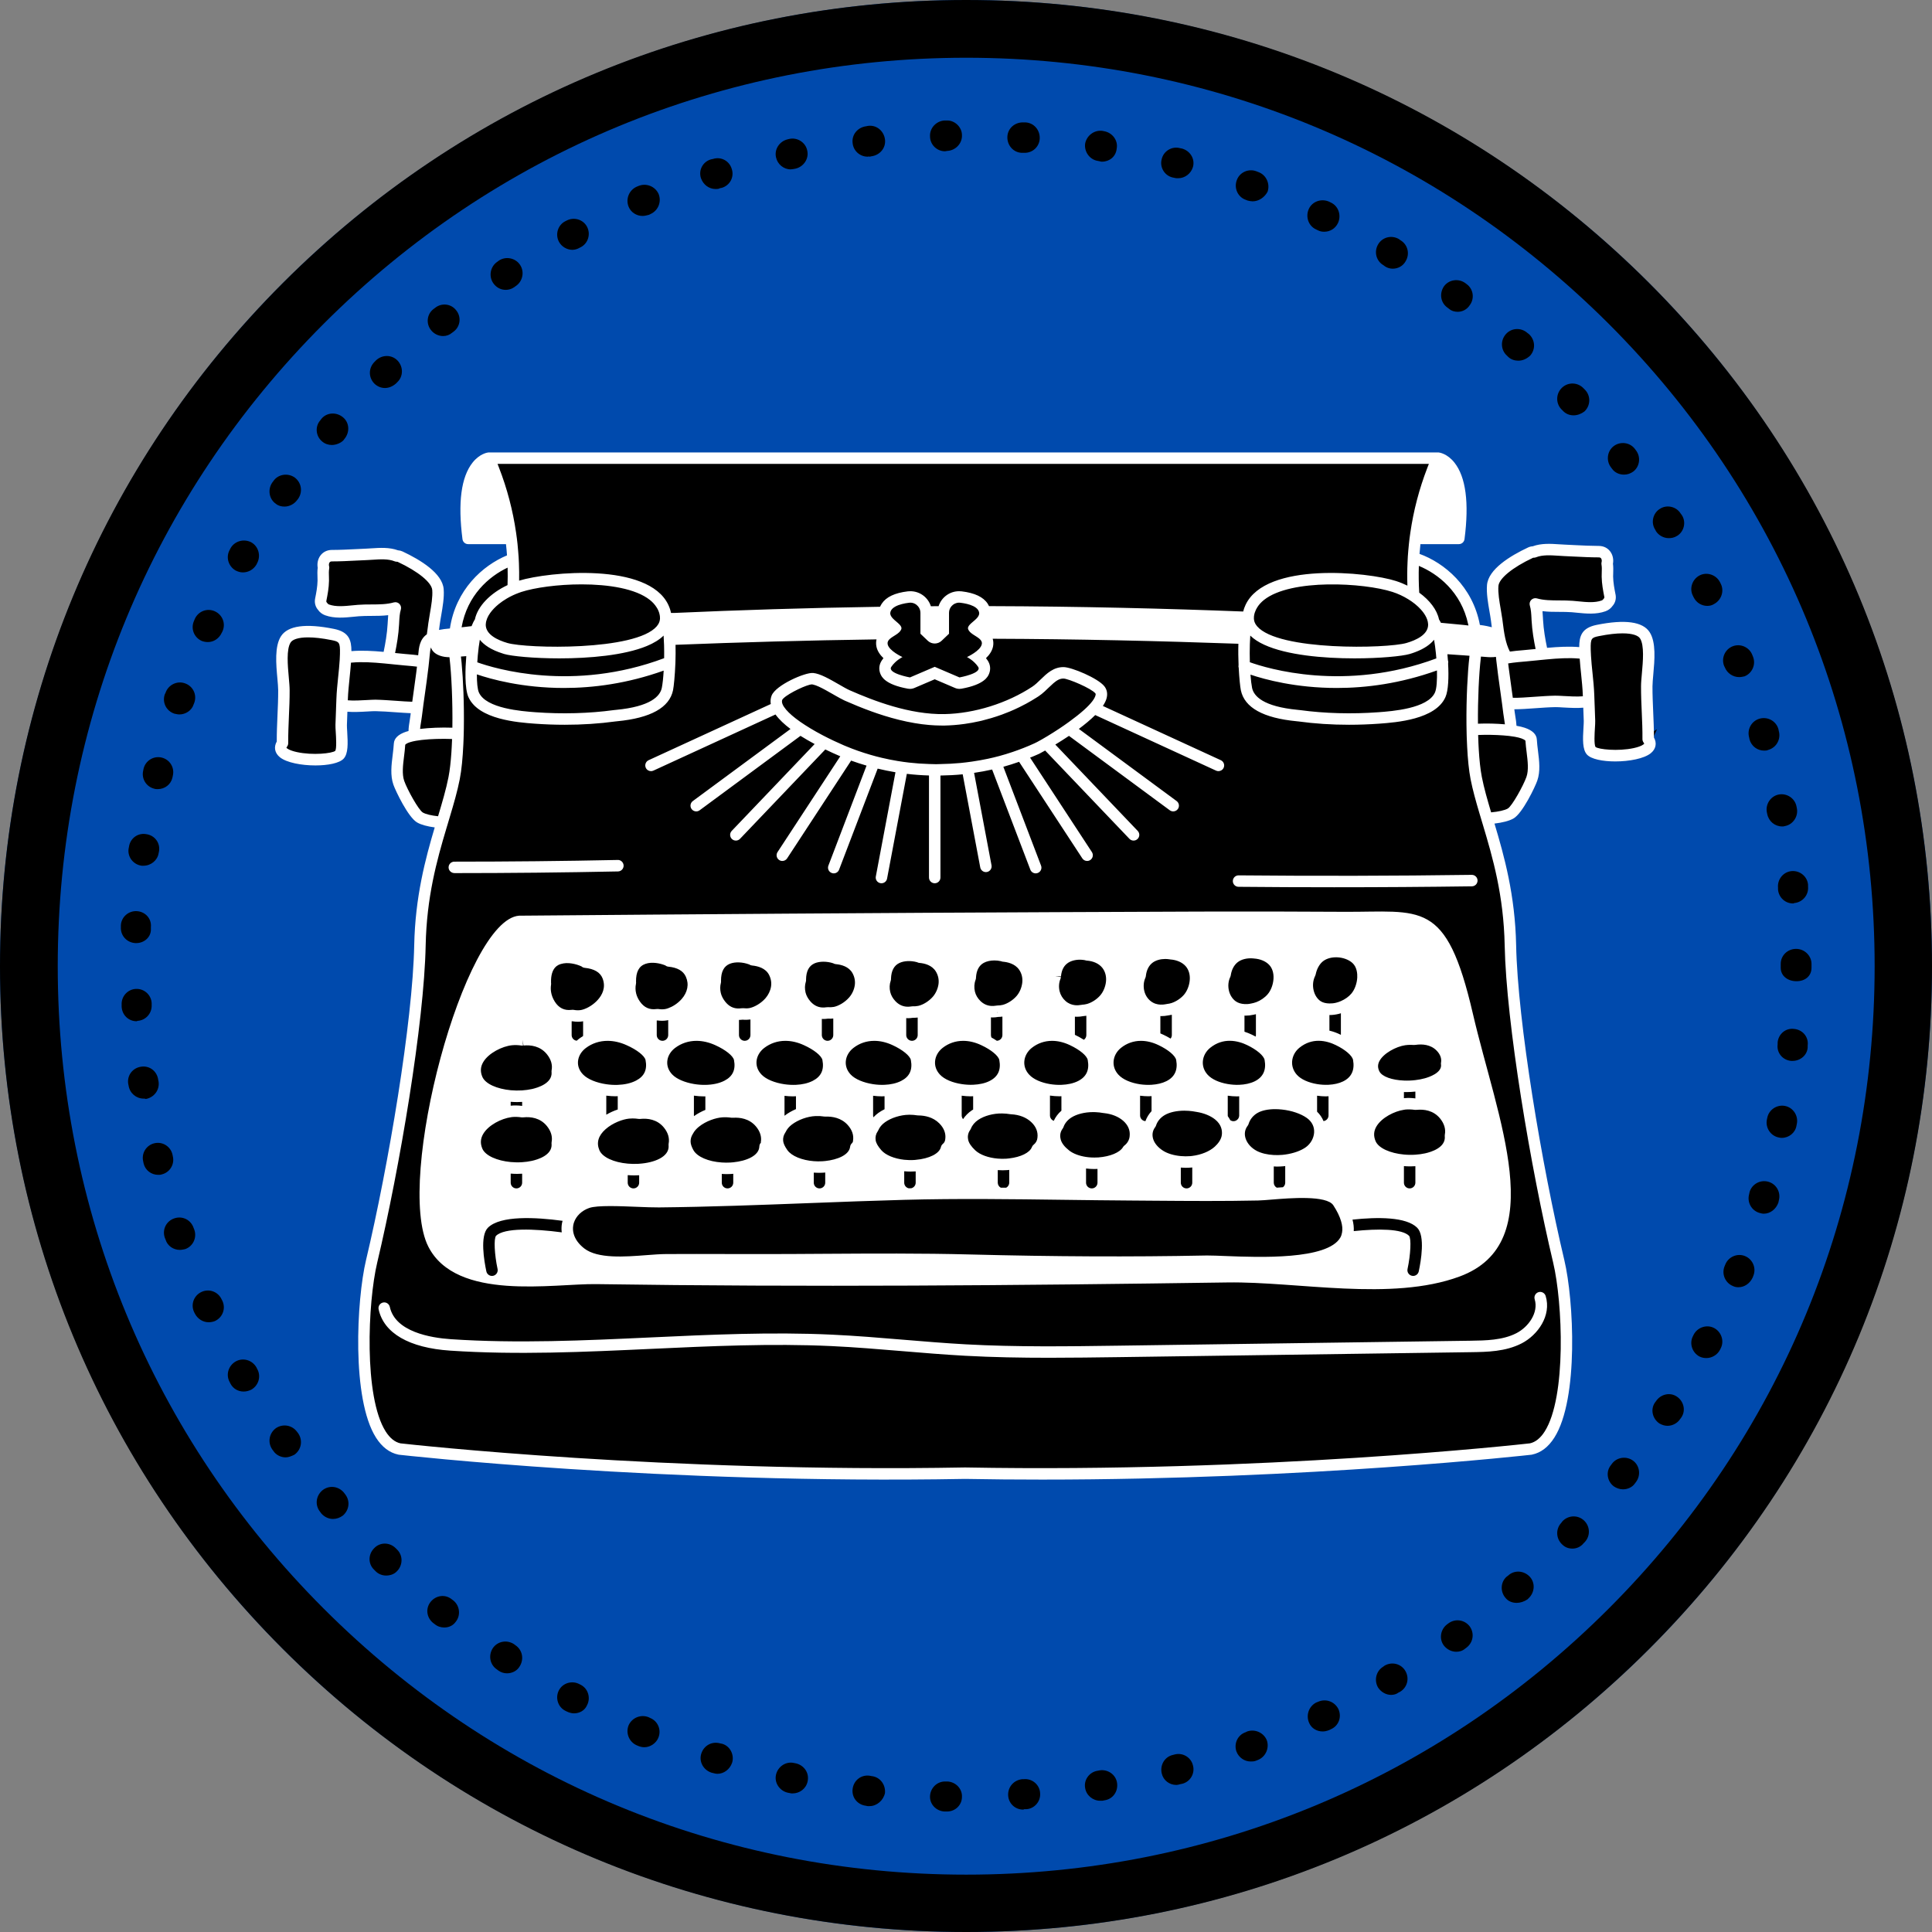 <svg xmlns="http://www.w3.org/2000/svg" xmlns:xlink="http://www.w3.org/1999/xlink" width="500" zoomAndPan="magnify" viewBox="0 0 375 375" height="500" preserveAspectRatio="xMidYMid meet" version="1.0"><rect x="0" y="0" width="375" height="375" fill="#808080" stroke="none"/><defs><clipPath id="b6e7f3170a"><path d="M 187.5 0 C 83.945 0 0 83.945 0 187.5 C 0 291.055 83.945 375 187.5 375 C 291.055 375 375 291.055 375 187.5 C 375 83.945 291.055 0 187.5 0 Z M 187.5 0 " clip-rule="nonzero"/></clipPath><clipPath id="8afe5338a8"><path d="M 54 88 L 321.875 88 L 321.875 287 L 54 287 Z M 54 88 " clip-rule="nonzero"/></clipPath><clipPath id="9624ed5b8e"><path d="M 53.375 87.816 L 321.617 87.816 L 321.617 287.188 L 53.375 287.188 Z M 53.375 87.816 " clip-rule="nonzero"/></clipPath></defs><g clip-path="url(#b6e7f3170a)"><rect x="-37.5" width="450" fill="#004aad" y="-37.5" height="450" fill-opacity="1"/></g><path fill="#000000" d="M 187.539 375 C 137.477 375 90.332 355.5 54.918 320.082 C 19.5 284.668 0 237.598 0 187.539 C 0 137.477 19.5 90.332 54.918 54.918 C 90.332 19.5 137.402 0 187.539 0 C 237.672 0 284.668 19.5 320.082 54.918 C 355.5 90.332 375 137.402 375 187.539 C 375 237.672 355.5 284.668 320.082 320.082 C 284.668 355.5 237.598 375 187.539 375 Z M 187.539 11.207 C 140.465 11.207 96.16 29.512 62.836 62.836 C 29.512 96.16 11.207 140.391 11.207 187.539 C 11.207 234.684 29.512 278.914 62.836 312.238 C 96.16 345.562 140.391 363.867 187.539 363.867 C 234.684 363.867 278.914 345.562 312.238 312.238 C 345.562 278.914 363.867 234.684 363.867 187.539 C 363.867 140.391 345.562 96.16 312.238 62.836 C 278.84 29.512 234.609 11.207 187.539 11.207 Z M 187.539 11.207 " fill-opacity="1" fill-rule="nonzero"/><path fill="#000000" d="M 183.801 351.613 L 183.352 351.613 C 181.711 351.539 180.438 350.195 180.516 348.625 C 180.59 347.055 181.859 345.785 183.43 345.785 C 183.43 345.785 183.504 345.785 183.504 345.785 L 183.875 345.785 C 185.52 345.859 186.789 347.207 186.715 348.773 C 186.715 350.344 185.445 351.613 183.801 351.613 Z M 198.594 351.242 C 197.027 351.242 195.758 350.043 195.68 348.477 C 195.605 346.832 196.801 345.488 198.445 345.336 L 198.746 345.336 C 200.387 345.188 201.809 346.457 201.883 348.027 C 202.031 349.672 200.762 351.09 199.191 351.164 L 198.82 351.164 C 198.672 351.242 198.594 351.242 198.594 351.242 Z M 168.785 350.566 C 168.707 350.566 168.559 350.566 168.41 350.566 L 168.035 350.492 C 166.395 350.27 165.273 348.848 165.496 347.207 C 165.719 345.562 167.141 344.441 168.785 344.664 L 169.156 344.738 C 170.801 344.891 171.922 346.383 171.773 348.027 C 171.473 349.445 170.203 350.566 168.785 350.566 Z M 213.539 349.523 C 212.117 349.523 210.848 348.477 210.625 347.055 C 210.324 345.488 211.445 343.918 213.09 343.695 L 213.465 343.621 C 215.031 343.395 216.602 344.441 216.824 346.086 C 217.051 347.73 216.004 349.223 214.359 349.445 L 213.988 349.523 C 213.914 349.523 213.762 349.523 213.539 349.523 Z M 153.84 348.102 C 153.617 348.102 153.469 348.102 153.242 348.027 L 152.867 347.953 C 151.301 347.578 150.254 346.012 150.629 344.441 C 151 342.871 152.57 341.824 154.141 342.199 L 154.512 342.273 C 156.082 342.648 157.129 344.141 156.754 345.785 C 156.457 347.207 155.184 348.102 153.84 348.102 Z M 228.332 346.457 C 226.988 346.457 225.793 345.562 225.492 344.219 C 225.121 342.648 226.016 341.004 227.66 340.629 L 227.957 340.555 C 229.527 340.109 231.172 341.078 231.547 342.648 C 231.992 344.219 231.023 345.859 229.453 346.234 L 229.078 346.309 C 228.855 346.383 228.555 346.457 228.332 346.457 Z M 139.27 344.293 C 138.973 344.293 138.672 344.219 138.375 344.141 L 138.074 344.066 C 136.508 343.543 135.609 341.902 136.133 340.332 C 136.656 338.762 138.227 337.941 139.793 338.391 L 140.168 338.465 C 141.738 338.91 142.559 340.629 142.109 342.125 C 141.66 343.469 140.465 344.293 139.27 344.293 Z M 242.754 341.902 C 241.559 341.902 240.438 341.152 239.988 339.957 C 239.465 338.465 240.211 336.746 241.781 336.223 L 242.078 336.074 C 243.574 335.551 245.293 336.297 245.891 337.793 C 246.414 339.285 245.668 341.004 244.172 341.602 L 243.797 341.75 C 243.426 341.902 243.125 341.902 242.754 341.902 Z M 125.074 339.137 C 124.699 339.137 124.328 339.062 123.953 338.914 L 123.582 338.762 C 122.086 338.09 121.414 336.371 122.012 334.879 C 122.684 333.383 124.402 332.711 125.898 333.309 L 126.195 333.457 C 127.691 334.055 128.438 335.773 127.766 337.344 C 127.316 338.391 126.195 339.137 125.074 339.137 Z M 256.723 336.074 C 255.605 336.074 254.559 335.477 254.109 334.43 C 253.438 332.934 254.035 331.215 255.453 330.469 L 255.828 330.32 C 257.32 329.648 259.039 330.246 259.789 331.738 C 260.461 333.234 259.863 334.953 258.367 335.625 L 258.07 335.773 C 257.547 336 257.098 336.074 256.723 336.074 Z M 111.402 332.562 C 110.953 332.562 110.43 332.41 109.98 332.188 L 109.684 332.039 C 108.262 331.293 107.742 329.496 108.488 328.078 C 109.234 326.66 111.027 326.137 112.449 326.883 L 112.746 327.031 C 114.168 327.781 114.688 329.574 113.941 330.992 C 113.492 332.039 112.449 332.562 111.402 332.562 Z M 270.023 328.977 C 269.051 328.977 268.082 328.453 267.484 327.555 C 266.66 326.137 267.109 324.344 268.453 323.52 L 268.754 323.297 C 270.172 322.473 271.965 322.922 272.789 324.344 C 273.609 325.762 273.16 327.555 271.742 328.379 L 271.445 328.527 C 271.07 328.824 270.547 328.977 270.023 328.977 Z M 98.402 324.789 C 97.879 324.789 97.281 324.641 96.758 324.27 L 96.457 324.043 C 95.113 323.148 94.738 321.355 95.637 319.934 C 96.531 318.59 98.328 318.215 99.746 319.113 L 100.043 319.336 C 101.391 320.234 101.762 322.027 100.867 323.445 C 100.344 324.344 99.371 324.789 98.402 324.789 Z M 282.652 320.605 C 281.754 320.605 280.859 320.16 280.262 319.41 C 279.289 318.141 279.586 316.273 280.859 315.301 L 281.156 315.078 C 282.5 314.105 284.293 314.406 285.266 315.676 C 286.238 317.02 285.938 318.812 284.668 319.785 L 284.371 320.008 C 283.848 320.457 283.25 320.605 282.652 320.605 Z M 86.223 315.898 C 85.551 315.898 84.879 315.676 84.355 315.227 L 84.055 315.004 C 82.785 313.957 82.562 312.164 83.605 310.895 C 84.652 309.625 86.445 309.398 87.715 310.445 L 88.016 310.668 C 89.285 311.715 89.434 313.582 88.465 314.777 C 87.941 315.527 87.117 315.898 86.223 315.898 Z M 294.383 311.117 C 293.559 311.117 292.738 310.82 292.215 310.145 C 291.168 308.949 291.242 307.082 292.438 306.035 L 292.738 305.812 C 293.934 304.691 295.801 304.84 296.922 306.035 C 298.043 307.234 297.895 309.102 296.699 310.223 L 296.473 310.445 C 295.801 310.895 295.055 311.117 294.383 311.117 Z M 74.941 305.812 C 74.191 305.812 73.445 305.516 72.922 304.992 L 72.625 304.691 C 71.43 303.57 71.43 301.703 72.625 300.508 C 73.746 299.312 75.613 299.312 76.809 300.508 L 77.031 300.73 C 78.227 301.852 78.227 303.723 77.105 304.918 C 76.508 305.59 75.688 305.812 74.941 305.812 Z M 305.215 300.582 C 304.469 300.582 303.797 300.359 303.199 299.762 C 302.004 298.641 301.926 296.773 303.047 295.578 L 303.273 295.277 C 304.395 294.082 306.262 294.008 307.457 295.129 C 308.652 296.25 308.727 298.117 307.605 299.312 L 307.383 299.535 C 306.785 300.285 305.961 300.582 305.215 300.582 Z M 64.629 294.828 C 63.809 294.828 62.984 294.457 62.387 293.785 L 62.164 293.484 C 61.117 292.215 61.266 290.422 62.539 289.301 C 63.809 288.254 65.602 288.402 66.723 289.676 L 66.945 289.973 C 67.992 291.242 67.844 293.035 66.57 294.156 C 65.973 294.605 65.301 294.828 64.629 294.828 Z M 315.004 289.078 C 314.406 289.078 313.734 288.852 313.211 288.48 C 311.941 287.508 311.641 285.641 312.688 284.371 L 312.91 284.07 C 313.883 282.801 315.75 282.578 317.02 283.547 C 318.289 284.52 318.516 286.387 317.543 287.656 L 317.32 287.957 C 316.797 288.703 315.898 289.078 315.004 289.078 Z M 55.438 282.875 C 54.543 282.875 53.57 282.426 53.047 281.605 L 52.824 281.305 C 51.926 279.961 52.227 278.168 53.57 277.195 C 54.918 276.301 56.711 276.598 57.68 277.945 L 57.906 278.242 C 58.801 279.586 58.504 281.379 57.156 282.352 C 56.559 282.652 55.961 282.875 55.438 282.875 Z M 323.672 276.75 C 323.148 276.75 322.625 276.598 322.102 276.301 C 320.758 275.402 320.309 273.609 321.203 272.266 L 321.43 271.965 C 322.324 270.621 324.117 270.172 325.465 271.07 C 326.809 271.965 327.258 273.758 326.359 275.105 L 326.137 275.402 C 325.613 276.227 324.641 276.75 323.672 276.75 Z M 47.297 270.098 C 46.25 270.098 45.277 269.574 44.754 268.605 L 44.605 268.305 C 43.785 266.887 44.305 265.094 45.727 264.27 C 47.145 263.449 48.938 263.973 49.762 265.391 L 49.91 265.691 C 50.73 267.109 50.211 268.902 48.789 269.727 C 48.34 269.949 47.816 270.098 47.297 270.098 Z M 331.215 263.598 C 330.77 263.598 330.32 263.523 329.871 263.301 C 328.453 262.551 327.855 260.758 328.602 259.34 L 328.75 259.039 C 329.496 257.621 331.293 257.023 332.711 257.77 C 334.129 258.52 334.727 260.312 333.98 261.73 L 333.832 262.027 C 333.309 263 332.262 263.598 331.215 263.598 Z M 40.496 256.648 C 39.375 256.648 38.328 255.977 37.805 254.93 L 37.656 254.633 C 36.984 253.137 37.656 251.418 39.152 250.746 C 40.645 250.074 42.363 250.746 43.035 252.242 L 43.188 252.539 C 43.859 254.035 43.188 255.754 41.691 256.426 C 41.316 256.574 40.871 256.648 40.496 256.648 Z M 337.418 249.852 C 337.043 249.852 336.672 249.777 336.371 249.625 C 334.879 249.027 334.129 247.309 334.727 245.816 L 334.879 245.441 C 335.477 243.949 337.195 243.199 338.688 243.797 C 340.184 244.395 340.93 246.113 340.332 247.609 L 340.184 247.984 C 339.66 249.102 338.613 249.852 337.418 249.852 Z M 34.891 242.602 C 33.695 242.602 32.5 241.855 32.129 240.586 L 31.977 240.211 C 31.457 238.645 32.277 237 33.848 236.477 C 35.414 235.953 37.059 236.773 37.582 238.344 L 37.73 238.719 C 38.254 240.285 37.434 241.93 35.938 242.453 C 35.566 242.527 35.266 242.602 34.891 242.602 Z M 342.348 235.578 C 342.051 235.578 341.824 235.504 341.527 235.43 C 339.957 234.98 339.062 233.34 339.512 231.77 L 339.586 231.395 C 340.031 229.828 341.676 228.93 343.246 229.379 C 344.816 229.828 345.711 231.469 345.262 233.039 L 345.188 233.414 C 344.738 234.684 343.621 235.578 342.348 235.578 Z M 30.707 228.035 C 29.363 228.035 28.168 227.137 27.867 225.793 L 27.793 225.418 C 27.422 223.848 28.391 222.281 29.961 221.906 C 31.531 221.531 33.098 222.504 33.473 224.074 L 33.547 224.445 C 33.922 226.016 32.949 227.586 31.379 227.957 C 31.156 228.035 30.934 228.035 30.707 228.035 Z M 345.859 220.859 C 345.711 220.859 345.488 220.859 345.262 220.785 C 343.695 220.488 342.648 218.918 342.945 217.348 L 343.023 216.977 C 343.32 215.406 344.891 214.359 346.457 214.66 C 348.027 214.957 349.074 216.527 348.773 218.098 L 348.699 218.469 C 348.477 219.891 347.207 220.859 345.859 220.859 Z M 27.867 213.238 C 26.449 213.238 25.18 212.195 24.957 210.699 L 24.879 210.324 C 24.656 208.684 25.777 207.262 27.422 207.039 C 29.066 206.812 30.484 207.934 30.707 209.578 L 30.781 209.953 C 31.008 211.598 29.887 213.016 28.316 213.312 C 28.168 213.238 28.02 213.238 27.867 213.238 Z M 347.953 205.918 C 347.879 205.918 347.73 205.918 347.652 205.918 C 346.012 205.77 344.816 204.348 345.039 202.703 L 345.039 202.332 C 345.188 200.688 346.609 199.492 348.25 199.715 C 349.895 199.867 351.09 201.285 350.867 202.93 L 350.867 203.301 C 350.793 204.797 349.445 205.918 347.953 205.918 Z M 26.523 198.223 C 24.957 198.223 23.684 197.027 23.609 195.383 L 23.609 195.008 C 23.535 193.363 24.805 192.02 26.375 191.945 C 28.02 191.871 29.363 193.141 29.438 194.711 L 29.438 195.082 C 29.512 196.727 28.242 198.074 26.672 198.148 C 26.598 198.223 26.523 198.223 26.523 198.223 Z M 348.699 190.453 C 347.055 190.453 345.637 189.48 345.637 187.836 L 345.637 187.539 C 345.637 187.539 345.637 187.461 345.637 187.461 L 345.637 187.09 C 345.637 185.445 346.98 184.176 348.625 184.176 C 350.27 184.176 351.613 185.52 351.613 187.09 L 351.613 187.387 C 351.613 187.387 351.613 187.461 351.613 187.461 L 351.613 187.836 C 351.613 189.48 350.344 190.453 348.699 190.453 Z M 26.449 183.055 C 26.375 183.055 26.375 183.055 26.301 183.055 C 24.656 182.98 23.387 181.637 23.461 179.992 L 23.461 179.617 C 23.535 177.973 24.957 176.777 26.523 176.852 C 28.168 176.926 29.438 178.273 29.289 179.918 L 29.289 180.289 C 29.363 181.859 28.02 183.055 26.449 183.055 Z M 348.027 175.359 C 346.531 175.359 345.262 174.238 345.113 172.668 L 345.113 172.297 C 344.965 170.652 346.16 169.23 347.73 169.082 C 349.371 168.934 350.793 170.129 350.941 171.699 L 350.941 172.07 C 351.09 173.715 349.895 175.133 348.25 175.285 C 348.176 175.359 348.102 175.359 348.027 175.359 Z M 27.867 168.035 C 27.719 168.035 27.57 168.035 27.496 168.035 C 25.852 167.812 24.73 166.316 24.957 164.75 L 25.031 164.375 C 25.254 162.73 26.75 161.609 28.391 161.91 C 30.035 162.133 31.156 163.629 30.859 165.273 L 30.781 165.645 C 30.559 166.992 29.289 168.035 27.867 168.035 Z M 345.934 160.414 C 344.516 160.414 343.32 159.445 343.023 158.023 L 342.945 157.652 C 342.648 156.082 343.695 154.512 345.262 154.215 C 346.832 153.914 348.402 154.961 348.699 156.531 L 348.773 156.902 C 349.074 158.473 348.027 160.043 346.457 160.34 C 346.234 160.414 346.086 160.414 345.934 160.414 Z M 30.633 153.168 C 30.41 153.168 30.184 153.168 29.961 153.094 C 28.391 152.719 27.422 151.152 27.793 149.582 L 27.867 149.207 C 28.242 147.641 29.812 146.668 31.379 147.043 C 32.949 147.414 33.922 148.984 33.547 150.555 L 33.473 150.926 C 33.176 152.27 31.977 153.168 30.633 153.168 Z M 342.422 145.695 C 341.152 145.695 339.957 144.875 339.586 143.531 L 339.512 143.156 C 339.062 141.586 339.957 139.941 341.527 139.496 C 343.098 139.047 344.738 139.941 345.188 141.512 L 345.262 141.887 C 345.711 143.453 344.816 145.098 343.246 145.547 C 342.945 145.695 342.648 145.695 342.422 145.695 Z M 34.816 138.672 C 34.52 138.672 34.219 138.598 33.848 138.523 C 32.277 138 31.457 136.355 31.977 134.789 L 32.129 134.488 C 32.652 132.918 34.371 132.098 35.863 132.621 C 37.434 133.145 38.254 134.789 37.73 136.355 L 37.582 136.73 C 37.207 137.926 36.012 138.672 34.816 138.672 Z M 337.566 131.426 C 336.371 131.426 335.25 130.68 334.801 129.559 L 334.652 129.258 C 334.055 127.766 334.801 126.047 336.297 125.449 C 337.793 124.852 339.512 125.598 340.109 127.094 L 340.258 127.465 C 340.855 128.961 340.109 130.68 338.613 131.277 C 338.238 131.352 337.941 131.426 337.566 131.426 Z M 40.348 124.625 C 39.973 124.625 39.523 124.551 39.152 124.402 C 37.656 123.73 36.984 122.012 37.656 120.516 L 37.805 120.145 C 38.48 118.648 40.195 117.977 41.691 118.648 C 43.188 119.32 43.859 121.039 43.188 122.535 L 43.035 122.832 C 42.512 123.953 41.469 124.625 40.348 124.625 Z M 331.367 117.602 C 330.32 117.602 329.273 117.004 328.75 115.961 L 328.602 115.66 C 327.855 114.242 328.453 112.449 329.871 111.699 C 331.293 110.953 333.086 111.551 333.832 112.969 L 333.98 113.27 C 334.727 114.688 334.129 116.48 332.711 117.23 C 332.262 117.527 331.812 117.602 331.367 117.602 Z M 47.145 111.102 C 46.621 111.102 46.176 110.953 45.727 110.73 C 44.305 109.906 43.785 108.113 44.605 106.695 L 44.754 106.395 C 45.578 104.977 47.371 104.527 48.789 105.273 C 50.211 106.098 50.656 107.891 49.91 109.309 L 49.762 109.609 C 49.164 110.578 48.191 111.102 47.145 111.102 Z M 323.895 104.453 C 322.922 104.453 321.953 103.93 321.43 103.109 L 321.277 102.809 C 320.383 101.465 320.832 99.598 322.176 98.773 C 323.52 97.879 325.387 98.328 326.211 99.672 L 326.434 99.969 C 327.332 101.316 326.883 103.184 325.539 104.004 C 324.941 104.379 324.418 104.453 323.895 104.453 Z M 55.215 98.328 C 54.617 98.328 54.02 98.176 53.57 97.805 C 52.227 96.906 51.926 95.039 52.824 93.695 L 53.047 93.395 C 53.945 92.051 55.812 91.75 57.156 92.648 C 58.504 93.621 58.801 95.414 57.906 96.758 L 57.68 97.055 C 57.082 97.879 56.113 98.328 55.215 98.328 Z M 315.227 92.125 C 314.332 92.125 313.434 91.75 312.91 91.004 L 312.688 90.707 C 311.715 89.434 311.941 87.566 313.211 86.598 C 314.48 85.625 316.348 85.848 317.32 87.117 L 317.543 87.418 C 318.516 88.688 318.289 90.555 317.02 91.527 C 316.496 91.902 315.898 92.125 315.227 92.125 Z M 64.406 86.371 C 63.734 86.371 63.059 86.148 62.539 85.699 C 61.266 84.652 61.117 82.785 62.164 81.59 L 62.387 81.293 C 63.434 80.02 65.301 79.945 66.57 80.992 C 67.844 82.039 67.918 83.906 66.871 85.176 L 66.648 85.477 C 66.125 86 65.227 86.371 64.406 86.371 Z M 305.438 80.617 C 304.617 80.617 303.871 80.32 303.273 79.648 L 303.047 79.422 C 301.926 78.227 302.004 76.359 303.199 75.238 C 304.395 74.117 306.262 74.191 307.383 75.387 L 307.68 75.688 C 308.801 76.883 308.727 78.75 307.531 79.871 C 306.934 80.32 306.188 80.617 305.438 80.617 Z M 74.715 75.312 C 73.969 75.312 73.223 75.016 72.625 74.418 C 71.504 73.223 71.504 71.43 72.699 70.234 L 72.996 69.934 C 74.191 68.812 76.062 68.812 77.184 70.008 C 78.301 71.203 78.301 73.074 77.105 74.191 L 76.883 74.418 C 76.211 75.016 75.465 75.312 74.715 75.312 Z M 294.68 70.008 C 294.008 70.008 293.262 69.785 292.738 69.262 L 292.512 69.039 C 291.316 67.992 291.168 66.125 292.289 64.855 C 293.336 63.656 295.203 63.508 296.473 64.629 L 296.773 64.855 C 297.969 65.973 298.117 67.766 296.996 69.039 C 296.25 69.711 295.504 70.008 294.68 70.008 Z M 86 65.227 C 85.176 65.227 84.281 64.855 83.684 64.105 C 82.637 62.836 82.859 60.969 84.129 59.996 L 84.43 59.773 C 85.699 58.727 87.566 58.949 88.539 60.223 C 89.586 61.492 89.359 63.359 88.09 64.332 L 87.793 64.555 C 87.27 65.004 86.672 65.227 86 65.227 Z M 282.949 60.52 C 282.352 60.52 281.754 60.371 281.23 59.922 L 280.934 59.699 C 279.586 58.727 279.363 56.934 280.262 55.59 C 281.23 54.242 283.098 54.02 284.371 54.918 L 284.668 55.141 C 286.012 56.113 286.238 57.98 285.266 59.25 C 284.742 60.07 283.848 60.52 282.949 60.52 Z M 98.176 56.262 C 97.207 56.262 96.309 55.812 95.711 54.918 C 94.816 53.57 95.188 51.703 96.531 50.809 L 96.832 50.582 C 98.176 49.688 100.043 50.059 100.941 51.406 C 101.84 52.75 101.465 54.617 100.121 55.516 L 99.82 55.738 C 99.297 56.113 98.699 56.262 98.176 56.262 Z M 270.324 52.152 C 269.801 52.152 269.277 52.004 268.828 51.703 L 268.531 51.48 C 267.109 50.656 266.66 48.863 267.484 47.445 C 268.305 46.023 270.098 45.578 271.52 46.398 L 271.816 46.621 C 273.238 47.445 273.684 49.238 272.863 50.656 C 272.34 51.629 271.367 52.152 270.324 52.152 Z M 111.102 48.492 C 110.059 48.492 109.012 47.895 108.488 46.922 C 107.742 45.504 108.262 43.707 109.684 42.961 L 109.98 42.812 C 111.402 42.066 113.195 42.59 113.941 44.008 C 114.688 45.426 114.168 47.219 112.746 47.969 L 112.449 48.117 C 112.074 48.34 111.551 48.492 111.102 48.492 Z M 257.023 44.98 C 256.574 44.98 256.203 44.906 255.754 44.68 L 255.453 44.531 C 253.961 43.859 253.363 42.066 254.035 40.57 C 254.707 39.078 256.5 38.48 257.996 39.152 L 258.293 39.301 C 259.789 39.973 260.387 41.766 259.715 43.262 C 259.191 44.383 258.145 44.98 257.023 44.98 Z M 124.699 41.914 C 123.582 41.914 122.461 41.242 122.012 40.121 C 121.414 38.629 122.086 36.91 123.582 36.238 L 123.953 36.086 C 125.449 35.488 127.168 36.164 127.84 37.656 C 128.438 39.152 127.766 40.871 126.27 41.543 L 125.973 41.691 C 125.449 41.84 125.074 41.914 124.699 41.914 Z M 243.125 39.078 C 242.828 39.078 242.453 39 242.156 38.926 L 241.781 38.777 C 240.285 38.254 239.465 36.535 240.062 34.969 C 240.586 33.473 242.305 32.652 243.875 33.25 L 244.246 33.398 C 245.742 33.922 246.562 35.641 246.039 37.207 C 245.441 38.328 244.32 39.078 243.125 39.078 Z M 138.898 36.688 C 137.629 36.688 136.508 35.863 136.059 34.594 C 135.535 33.023 136.43 31.379 138 30.934 L 138.375 30.859 C 139.941 30.336 141.586 31.23 142.035 32.801 C 142.559 34.371 141.66 36.012 140.094 36.461 L 139.719 36.535 C 139.496 36.688 139.195 36.688 138.898 36.688 Z M 228.707 34.594 C 228.48 34.594 228.184 34.594 227.957 34.52 L 227.586 34.445 C 226.016 34.07 225.043 32.426 225.492 30.859 C 225.867 29.289 227.512 28.316 229.078 28.766 L 229.453 28.84 C 231.023 29.289 231.992 30.859 231.547 32.426 C 231.172 33.695 229.977 34.594 228.707 34.594 Z M 153.469 32.875 C 152.121 32.875 150.926 31.902 150.629 30.559 C 150.254 28.988 151.301 27.422 152.867 27.047 L 153.168 26.973 C 154.738 26.598 156.379 27.645 156.68 29.215 C 157.055 30.781 156.008 32.352 154.438 32.727 L 154.066 32.801 C 153.914 32.801 153.691 32.875 153.469 32.875 Z M 213.914 31.379 C 213.762 31.379 213.613 31.379 213.465 31.305 L 213.09 31.23 C 211.52 31.008 210.402 29.438 210.625 27.867 C 210.922 26.301 212.418 25.18 213.988 25.402 L 214.359 25.477 C 215.93 25.777 217.051 27.27 216.75 28.84 C 216.602 30.41 215.332 31.379 213.914 31.379 Z M 168.41 30.41 C 166.914 30.41 165.645 29.289 165.496 27.793 C 165.273 26.152 166.469 24.73 168.109 24.508 L 168.484 24.434 C 170.129 24.207 171.547 25.402 171.773 27.047 C 171.996 28.691 170.801 30.109 169.156 30.336 L 168.785 30.41 C 168.633 30.336 168.484 30.41 168.41 30.41 Z M 198.895 29.664 C 198.82 29.664 198.746 29.664 198.672 29.664 L 198.297 29.664 C 196.652 29.586 195.457 28.168 195.531 26.523 C 195.605 24.879 197.027 23.684 198.672 23.758 L 199.043 23.758 C 200.688 23.836 201.883 25.254 201.809 26.898 C 201.734 28.469 200.465 29.664 198.895 29.664 Z M 183.43 29.363 C 181.859 29.363 180.516 28.094 180.516 26.449 C 180.438 24.805 181.785 23.461 183.352 23.387 L 183.727 23.387 C 185.297 23.312 186.715 24.656 186.715 26.227 C 186.789 27.867 185.445 29.215 183.875 29.289 L 183.43 29.363 C 183.504 29.363 183.504 29.363 183.43 29.363 Z M 183.43 29.363 " fill-opacity="1" fill-rule="nonzero"/><g clip-path="url(#8afe5338a8)"><path fill="#000000" d="M 321.617 141.551 L 320.164 144.785 C 319.797 145.598 318.441 146.051 317.367 146.285 C 316.238 146.531 314.926 146.66 313.566 146.66 C 312.715 146.66 309.871 146.602 308.969 145.828 L 308.852 145.73 L 308.766 145.598 C 308.367 145 308.297 143.953 308.461 141.297 C 308.496 140.727 308.527 140.242 308.516 139.918 C 308.484 139.004 308.453 138.086 308.418 137.168 L 308.344 135.082 L 308.383 136.156 L 307.332 136.254 C 306.98 136.289 306.566 136.305 306.066 136.305 C 305.109 136.305 304.09 136.242 303.484 136.207 C 302.855 136.172 302.316 136.141 301.902 136.141 C 300.625 136.164 299.262 136.262 297.941 136.355 L 297.77 135.254 L 297.848 136.363 C 296.43 136.465 295.09 136.559 293.914 136.559 L 292.668 136.543 L 292.273 133.715 C 292.27 133.699 292.27 133.684 292.266 133.668 C 292.27 133.684 292.27 133.699 292.273 133.715 C 292.402 134.633 292.531 135.547 292.652 136.465 C 292.723 136.996 292.793 137.523 292.855 138.051 L 292.895 138.344 C 292.93 138.629 292.977 138.93 293.031 139.242 C 293.098 139.652 293.168 140.07 293.207 140.477 L 293.34 141.781 C 293.656 141.824 293.965 141.867 294.25 141.918 C 295.645 142.172 296.473 142.52 296.926 143.043 L 297.176 143.328 L 297.195 143.707 C 297.238 144.406 297.328 145.145 297.418 145.859 C 297.648 147.699 297.883 149.602 297.332 151.172 C 296.848 152.539 294.52 157.156 293.215 157.902 C 292.266 158.441 290.688 158.684 289.527 158.785 L 288.621 158.867 L 288.863 159.668 C 290.691 165.762 292.965 173.34 293.172 183.5 C 293.469 198.438 298.172 226.406 302.551 244.82 C 304.359 252.434 305.367 271.199 300.762 278.445 C 299.777 279.992 298.578 280.934 297.199 281.238 L 297.141 281.254 L 297.082 281.262 C 295.332 281.457 253.621 286.078 202.191 286.078 C 202.188 286.078 202.188 286.078 202.188 286.078 C 197.172 286.078 192.164 286.031 187.301 285.945 C 182.469 286.031 177.453 286.078 172.43 286.078 C 121.133 286.078 79.352 281.457 77.598 281.262 L 77.539 281.254 L 77.48 281.238 C 76.102 280.93 74.902 279.992 73.918 278.445 C 69.316 271.199 70.324 252.434 72.133 244.82 C 76.508 226.402 81.211 198.43 81.512 183.5 C 81.695 174.188 83.625 167.004 85.586 160.445 L 85.996 159.074 L 85.828 159.637 L 84.91 159.539 C 83.855 159.426 82.41 159.188 81.527 158.684 C 80.227 157.938 77.891 153.316 77.414 151.949 C 76.859 150.383 77.098 148.484 77.324 146.645 C 77.414 145.926 77.508 145.184 77.547 144.492 L 77.566 144.109 L 77.816 143.82 C 78.121 143.473 78.578 143.211 79.262 142.996 C 79.559 142.898 79.922 142.816 80.312 142.738 L 80.434 141.387 C 80.473 140.938 80.543 140.488 80.617 140.031 C 80.672 139.711 80.723 139.41 80.758 139.125 L 81.09 136.578 L 80.98 137.355 L 79.98 137.324 C 78.977 137.293 77.883 137.211 76.82 137.137 C 75.48 137.039 74.117 136.945 72.875 136.922 C 72.434 136.922 71.887 136.953 71.258 136.988 C 70.652 137.027 69.637 137.086 68.676 137.086 C 68.184 137.086 67.754 137.066 67.406 137.035 L 66.363 136.941 L 66.398 135.852 L 66.324 137.949 C 66.289 138.867 66.254 139.785 66.227 140.699 C 66.215 141.02 66.246 141.508 66.281 142.07 C 66.445 144.73 66.379 145.766 66.008 146.34 L 65.926 146.473 L 65.805 146.574 C 64.883 147.379 62.008 147.441 61.152 147.441 C 59.805 147.441 58.5 147.312 57.375 147.066 C 56.539 146.883 55.07 146.461 54.633 145.699 L 54.457 145.391 L 54.492 145.039 C 54.516 144.789 54.629 144.52 54.832 144.246 C 54.816 142.496 54.891 140.723 54.965 139.012 C 55.043 137.336 55.113 135.652 55.105 133.992 C 55.105 133.348 55.027 132.496 54.945 131.59 C 54.656 128.383 54.496 125.605 55.48 124.086 C 56.121 123.102 57.578 122.605 59.809 122.605 C 61.16 122.605 62.777 122.789 64.609 123.16 C 66.812 123.605 67.148 124.434 67.098 126.863 L 67.094 126.949 C 67.086 127.348 67.066 127.754 67.043 128.156 L 67.082 127.609 L 68.195 127.5 C 68.828 127.441 69.496 127.414 70.23 127.414 C 71.801 127.414 73.422 127.547 74.656 127.664 C 75.09 127.703 76.238 127.82 76.238 127.82 L 76.531 127.848 C 77.25 127.926 77.957 127.996 78.641 128.059 L 78.996 128.086 C 79 128.086 79.008 128.086 79.016 128.086 C 79.008 128.086 79 128.086 78.992 128.086 L 78.648 128.059 C 77.969 127.996 77.277 127.926 76.57 127.852 L 75.348 127.727 L 75.594 126.523 C 75.891 125.098 76.238 123.199 76.352 121.121 L 76.371 120.77 C 76.418 119.832 76.469 118.883 76.734 118 C 75.254 118.426 73.695 118.43 72.047 118.434 C 71.223 118.438 70.379 118.441 69.566 118.508 C 69.23 118.535 68.887 118.566 68.539 118.602 C 67.711 118.684 66.879 118.77 66.051 118.77 C 65.051 118.77 64.211 118.641 63.492 118.379 C 63.113 118.242 62.812 118.008 62.609 117.684 C 62.297 117.371 62.16 116.895 62.254 116.414 L 62.273 116.316 C 62.484 115.23 62.723 114.008 62.746 112.703 C 62.75 112.512 62.742 112.285 62.734 112.035 C 62.715 111.434 62.691 110.758 62.801 110.164 C 62.637 109.574 62.754 108.926 63.098 108.477 C 63.402 108.074 63.863 107.855 64.418 107.855 C 65.961 107.855 67.531 107.773 69.047 107.699 L 69.164 107.695 C 69.793 107.66 70.422 107.629 71.051 107.605 C 71.426 107.59 71.805 107.566 72.188 107.539 C 72.824 107.5 73.477 107.457 74.125 107.457 C 75.316 107.457 76.238 107.605 77.031 107.922 L 77.109 107.922 C 77.301 107.922 77.492 107.965 77.672 108.051 C 79.805 109.051 84.785 111.676 85.008 114.434 C 85.125 115.891 84.828 117.602 84.539 119.262 C 84.426 119.918 84.316 120.547 84.242 121.125 L 84.164 121.738 C 84.109 122.164 84.059 122.543 84.004 122.918 L 84.715 125.352 C 84.762 125.523 84.875 125.684 85.047 125.828 C 85.504 126.219 86.309 126.445 87.254 126.453 L 88.234 126.461 L 88.23 126.438 L 89.609 126.309 L 91.727 126.156 L 91.703 126.422 C 91.797 125.535 91.91 124.703 92.039 123.984 L 92.289 122.57 L 91.648 122.641 C 90.934 122.715 90.293 122.789 89.734 122.863 L 88.238 123.047 L 88.5 121.562 C 89.863 113.816 95.633 110.316 98.051 109.172 L 99.566 108.453 C 99.562 108.391 99.562 108.324 99.559 108.262 C 99.535 107.891 99.508 107.527 99.477 107.156 C 99.438 106.68 99.395 106.207 99.344 105.73 C 99.309 105.367 99.27 105.004 99.223 104.641 C 99.18 104.305 99.133 103.973 99.082 103.637 L 99.07 103.551 C 98.457 99.316 97.359 95.141 95.809 91.152 L 95.703 90.875 C 95.652 90.734 95.598 90.598 95.543 90.457 L 94.922 88.93 L 278.992 88.93 L 278.375 90.457 C 278.309 90.621 278.242 90.789 278.18 90.953 L 278.074 91.234 C 276.543 95.199 275.453 99.344 274.844 103.551 C 274.793 103.914 274.738 104.277 274.695 104.645 C 274.648 105.004 274.609 105.367 274.57 105.73 C 274.527 106.152 274.488 106.57 274.453 106.988 L 274.438 107.188 C 274.41 107.484 274.387 107.785 274.367 108.082 C 274.363 108.125 274.363 108.168 274.359 108.211 L 275.824 108.812 C 277.797 109.625 284.367 112.902 286.066 120.973 L 286.113 121.188 L 286.426 122.699 L 284.895 122.512 C 284.602 122.48 284.297 122.445 283.965 122.41 C 282.75 122.277 281.277 122.137 279.582 121.988 L 279.086 121.949 L 279.445 123.984 C 279.547 124.555 279.641 125.195 279.719 125.859 L 279.715 125.789 L 284.078 126.086 L 286.457 126.254 L 286.441 126.414 L 286.457 126.254 L 288.996 126.441 L 289.484 126.449 C 289.746 126.449 289.977 126.434 290.172 126.398 L 291.34 126.203 L 291.512 127.84 L 292.559 127.668 C 292.676 127.648 292.805 127.633 292.934 127.613 L 292.441 127.68 L 292.078 126.984 C 291.117 125.125 290.832 122.91 290.582 120.957 L 290.5 120.34 C 290.422 119.762 290.316 119.133 290.203 118.477 C 289.914 116.82 289.617 115.105 289.734 113.652 C 289.957 110.895 294.938 108.27 297.066 107.27 C 297.246 107.188 297.438 107.141 297.637 107.141 L 297.738 107.145 C 298.504 106.824 299.43 106.676 300.617 106.676 C 301.27 106.676 301.922 106.719 302.555 106.758 C 302.938 106.785 303.316 106.809 303.691 106.824 C 304.32 106.852 304.949 106.883 305.578 106.914 L 305.676 106.918 C 307.211 106.996 308.781 107.074 310.324 107.078 C 310.883 107.078 311.34 107.289 311.645 107.699 C 311.988 108.148 312.102 108.793 311.941 109.383 C 312.051 109.977 312.027 110.648 312.008 111.246 C 312 111.504 311.988 111.73 311.996 111.922 C 312.02 113.227 312.258 114.449 312.469 115.527 L 312.488 115.641 C 312.582 116.109 312.445 116.59 312.125 116.91 C 311.926 117.227 311.633 117.465 311.254 117.598 C 310.531 117.859 309.691 117.988 308.691 117.988 C 307.867 117.988 307.031 117.906 306.223 117.824 C 305.855 117.789 305.512 117.754 305.172 117.727 C 304.367 117.66 303.516 117.656 302.699 117.656 C 301.047 117.648 299.488 117.645 298.008 117.219 C 298.277 118.113 298.324 119.07 298.371 120 L 298.391 120.344 C 298.504 122.418 298.855 124.32 299.145 125.742 L 299.395 126.949 L 298.082 127.082 C 297.531 127.137 296.988 127.191 296.453 127.242 C 297.023 127.188 297.613 127.129 298.207 127.07 C 298.207 127.07 299.652 126.926 300.086 126.883 C 301.324 126.77 302.941 126.633 304.512 126.633 C 305.25 126.633 305.914 126.66 306.551 126.719 L 307.637 126.824 L 307.727 127.762 C 307.738 127.957 307.758 128.148 307.777 128.34 C 307.75 128.023 307.719 127.703 307.699 127.387 C 307.676 126.977 307.656 126.57 307.645 126.172 L 307.645 126.082 C 307.594 123.652 307.93 122.824 310.133 122.379 C 311.969 122.012 313.582 121.82 314.934 121.82 C 317.164 121.82 318.621 122.324 319.262 123.309 C 320.246 124.824 320.086 127.605 319.797 130.812 C 319.715 131.727 319.637 132.578 319.637 133.215 C 319.625 134.883 319.703 136.574 319.773 138.207 C 319.84 139.637 319.902 141.105 319.91 142.574 L 321.617 141.551 " fill-opacity="1" fill-rule="nonzero"/></g><g clip-path="url(#9624ed5b8e)"><path fill="#ffffff" d="M 300.012 251.547 C 301.172 255.355 298.484 259.125 295.371 260.738 C 292.223 262.363 288.633 262.414 285.465 262.457 L 216.996 263.422 C 212.602 263.48 208.145 263.543 203.66 263.543 C 198.219 263.543 192.742 263.453 187.312 263.152 C 183.246 262.93 179.129 262.586 175.145 262.254 C 170.637 261.879 165.969 261.488 161.379 261.273 C 149.715 260.73 137.816 261.285 126.309 261.82 C 113.547 262.414 100.352 263.027 87.371 262.156 C 79.43 261.625 74.5 258.777 73.492 254.145 C 73.359 253.543 73.742 252.953 74.34 252.82 C 74.941 252.688 75.531 253.07 75.664 253.672 C 76.715 258.5 83.543 259.668 87.52 259.938 C 100.375 260.797 113.504 260.188 126.207 259.598 C 137.762 259.059 149.715 258.504 161.484 259.055 C 166.113 259.27 170.797 259.66 175.332 260.039 C 179.297 260.367 183.398 260.711 187.438 260.934 C 197.254 261.473 207.273 261.332 216.965 261.195 L 285.434 260.234 C 288.355 260.191 291.668 260.148 294.348 258.762 C 296.699 257.547 298.664 254.758 297.883 252.195 C 297.703 251.605 298.039 250.988 298.625 250.805 C 299.215 250.629 299.832 250.961 300.012 251.547 Z M 239.293 171.008 C 239.301 170.395 239.797 169.906 240.406 169.906 C 240.41 169.906 240.414 169.906 240.418 169.906 C 255.43 170.047 270.652 170.016 285.664 169.809 C 285.668 169.809 285.672 169.809 285.68 169.809 C 286.285 169.809 286.781 170.297 286.793 170.906 C 286.797 171.523 286.309 172.027 285.695 172.035 C 276.832 172.156 267.891 172.215 258.965 172.215 C 252.762 172.215 246.562 172.188 240.395 172.129 C 239.781 172.125 239.289 171.621 239.293 171.008 Z M 87.07 168.359 C 87.07 167.742 87.57 167.246 88.184 167.246 C 88.199 167.246 88.219 167.246 88.234 167.246 C 98.738 167.246 109.395 167.137 119.906 166.918 C 120.492 166.883 121.031 167.395 121.043 168.008 C 121.055 168.621 120.566 169.133 119.957 169.145 C 109.426 169.359 98.758 169.469 88.234 169.469 C 87.613 169.473 87.07 168.988 87.07 168.359 Z M 275.379 246.777 C 275.266 247.297 274.805 247.656 274.289 247.656 C 274.211 247.656 274.133 247.645 274.055 247.629 C 273.457 247.5 273.07 246.91 273.203 246.309 C 273.809 243.477 273.949 240.406 273.5 239.871 C 272.113 238.484 267.484 238.465 262.762 238.957 C 262.805 238.254 262.727 237.512 262.52 236.727 C 267.383 236.207 272.949 236.176 275.074 238.301 C 276.652 239.879 275.812 244.754 275.379 246.777 Z M 96.277 239.875 C 95.828 240.406 95.969 243.477 96.578 246.309 C 96.707 246.91 96.324 247.5 95.723 247.633 C 95.645 247.645 95.566 247.656 95.488 247.656 C 94.977 247.656 94.516 247.297 94.402 246.777 C 93.969 244.754 93.129 239.879 94.703 238.301 C 97.117 235.887 103.98 236.254 109.199 236.961 C 109.152 237.137 109.098 237.312 109.07 237.492 C 108.973 238.066 108.965 238.637 109.035 239.199 C 103.68 238.484 97.863 238.289 96.277 239.875 Z M 101.609 202.934 C 102.953 202.805 104.836 202.996 106.152 204.625 C 106.957 205.617 107.273 206.699 107.066 207.75 C 107.047 207.848 107.039 207.945 107.047 208.047 C 107.051 208.098 107.059 208.148 107.066 208.191 C 107.148 210.281 104.43 211.113 103.262 211.379 C 102.637 211.516 101.992 211.598 101.348 211.645 C 100.598 211.691 99.848 211.68 99.125 211.613 C 96.492 211.363 94.203 210.387 93.621 209.008 C 93.195 208 93.254 207.059 93.801 206.141 C 94.852 204.371 97.512 203.07 99.375 202.883 C 99.961 202.824 100.582 202.844 101.234 202.941 C 101.328 202.953 101.426 202.953 101.523 202.945 L 101.426 201.836 Z M 272.5 226.344 C 272.91 226.375 273.324 226.395 273.742 226.395 C 274.07 226.395 274.395 226.383 274.723 226.359 L 274.723 229.559 C 274.723 230.172 274.223 230.668 273.609 230.668 C 272.996 230.668 272.5 230.172 272.5 229.559 Z M 272.5 211.965 C 272.664 211.969 272.832 211.973 273 211.973 C 273.582 211.973 274.16 211.934 274.723 211.875 L 274.723 213.199 C 273.965 213.102 273.227 213.082 272.527 213.152 C 272.52 213.152 272.508 213.156 272.5 213.16 Z M 279.711 206.688 C 279.828 208.266 277.336 209.082 276.57 209.293 C 275.973 209.461 275.352 209.574 274.723 209.648 C 273.977 209.738 273.219 209.766 272.5 209.734 C 270.227 209.645 268.262 208.992 267.738 207.953 C 267.395 207.266 267.395 206.633 267.738 205.965 C 268.531 204.441 270.973 203.137 272.754 202.875 C 273.082 202.828 273.426 202.805 273.781 202.805 C 273.996 202.805 274.215 202.812 274.438 202.828 C 274.516 202.836 274.699 202.82 274.781 202.805 C 275.98 202.633 277.664 202.691 278.867 203.941 C 279.559 204.66 279.848 205.461 279.703 206.254 C 279.684 206.363 279.68 206.473 279.691 206.582 C 279.695 206.605 279.707 206.66 279.711 206.688 Z M 280.441 220.676 C 280.527 222.766 277.809 223.598 276.637 223.859 C 276.012 224 275.367 224.082 274.723 224.125 C 273.973 224.176 273.227 224.164 272.5 224.094 C 269.867 223.848 267.582 222.871 267 221.496 C 266.57 220.484 266.629 219.543 267.176 218.625 C 268.184 216.93 270.656 215.68 272.5 215.41 C 272.582 215.398 272.672 215.375 272.75 215.367 C 273.336 215.309 273.961 215.328 274.613 215.422 C 274.637 215.43 274.684 215.426 274.723 215.426 C 274.816 215.43 274.926 215.422 274.988 215.418 C 276.332 215.289 278.211 215.48 279.531 217.109 C 280.332 218.102 280.648 219.18 280.441 220.234 C 280.422 220.328 280.414 220.43 280.422 220.527 C 280.426 220.578 280.434 220.633 280.441 220.676 Z M 99.125 227.797 C 99.535 227.828 99.949 227.848 100.367 227.848 C 100.695 227.848 101.023 227.836 101.348 227.816 L 101.348 229.559 C 101.348 230.172 100.852 230.668 100.234 230.668 C 99.621 230.668 99.125 230.172 99.125 229.559 Z M 100.367 213.91 C 100.691 213.91 101.023 213.898 101.348 213.879 L 101.348 214.652 C 100.59 214.555 99.852 214.539 99.152 214.609 C 99.141 214.609 99.133 214.609 99.125 214.613 L 99.125 213.859 C 99.535 213.891 99.949 213.91 100.367 213.91 Z M 93.801 220.078 C 94.816 218.367 97.332 217.105 99.184 216.852 C 99.246 216.844 99.312 216.828 99.375 216.82 C 99.961 216.762 100.582 216.781 101.234 216.879 C 101.246 216.879 101.266 216.879 101.281 216.879 C 101.375 216.887 101.531 216.879 101.609 216.875 C 102.953 216.742 104.832 216.934 106.152 218.566 C 106.957 219.555 107.273 220.637 107.066 221.688 C 107.047 221.785 107.039 221.883 107.047 221.984 C 107.051 222.039 107.059 222.09 107.066 222.129 C 107.148 224.219 104.43 225.055 103.262 225.316 C 102.637 225.457 101.992 225.539 101.348 225.582 C 100.598 225.633 99.848 225.617 99.125 225.551 C 96.492 225.301 94.203 224.324 93.621 222.949 C 93.195 221.938 93.254 221 93.801 220.078 Z M 112.379 201.633 C 112.227 201.75 112.078 201.875 111.934 202.004 C 111.383 201.938 110.957 201.477 110.957 200.906 L 110.957 198.238 C 111.008 198.23 111.055 198.234 111.109 198.23 C 111.469 198.289 111.828 198.32 112.18 198.32 C 112.438 198.32 112.691 198.301 112.938 198.27 C 113.016 198.262 113.098 198.238 113.18 198.227 L 113.18 200.906 C 113.18 200.977 113.172 201.047 113.16 201.113 C 112.895 201.273 112.633 201.445 112.379 201.633 Z M 159.633 205.758 C 159.996 207.633 159.391 208.945 157.781 209.777 C 156.832 210.266 155.684 210.512 154.496 210.566 C 153.758 210.598 153.004 210.559 152.273 210.453 C 150.398 210.184 148.684 209.496 147.809 208.57 C 147.102 207.828 146.766 206.941 146.84 206.008 C 146.918 205.023 147.465 204.074 148.336 203.406 C 149.531 202.492 150.941 202.027 152.441 202.027 C 153.602 202.027 154.824 202.305 156.039 202.867 C 158 203.75 159.473 204.938 159.633 205.758 Z M 159.516 197.77 C 159.613 197.773 159.707 197.785 159.801 197.785 C 160.09 197.785 160.383 197.762 160.68 197.719 C 161.047 197.742 161.395 197.727 161.738 197.691 L 161.738 200.906 C 161.738 201.52 161.242 202.02 160.625 202.02 C 160.016 202.02 159.516 201.52 159.516 200.906 Z M 176.797 205.754 C 176.797 205.758 176.797 205.758 176.797 205.758 C 177.16 207.648 176.551 208.969 174.93 209.797 C 173.996 210.273 172.863 210.516 171.691 210.562 C 170.949 210.594 170.195 210.551 169.469 210.438 C 167.641 210.16 165.977 209.48 165.125 208.574 C 164.422 207.832 164.094 206.941 164.168 206.004 C 164.246 205.02 164.785 204.07 165.648 203.402 C 166.824 202.488 168.215 202.027 169.699 202.027 C 170.844 202.027 172.047 202.305 173.25 202.863 C 175.184 203.75 176.641 204.938 176.797 205.754 Z M 175.898 197.613 C 176.012 197.621 176.117 197.633 176.227 197.633 C 176.547 197.633 176.875 197.605 177.203 197.551 C 177.52 197.559 177.824 197.539 178.125 197.504 L 178.125 200.906 C 178.125 201.52 177.625 202.02 177.012 202.02 C 176.398 202.02 175.898 201.52 175.898 200.906 Z M 182.168 190.988 C 182.047 191.891 181.648 192.789 181.07 193.457 C 180.332 194.309 179.227 195.008 178.258 195.234 C 178.215 195.242 178.168 195.246 178.125 195.254 C 177.832 195.309 177.516 195.34 177.18 195.324 C 177.094 195.316 176.945 195.34 176.867 195.352 C 176.531 195.41 176.211 195.418 175.898 195.391 C 175.102 195.312 174.398 194.961 173.797 194.324 C 173.293 193.789 172.945 193.18 172.797 192.555 C 172.617 191.82 172.648 191.043 172.883 190.379 C 172.922 190.27 172.941 190.156 172.945 190.043 L 172.945 189.902 C 173.004 188.426 173.531 187.426 174.523 186.938 C 175.441 186.484 176.77 186.418 178.012 186.766 C 178.148 186.84 178.297 186.887 178.453 186.898 C 179.488 186.988 180.883 187.344 181.629 188.535 C 182.09 189.273 182.277 190.125 182.168 190.988 Z M 193.965 205.754 C 194.328 207.664 193.711 208.996 192.082 209.816 C 191.191 210.27 190.066 210.5 188.887 210.551 C 188.148 210.582 187.395 210.535 186.664 210.422 C 184.926 210.16 183.32 209.523 182.441 208.578 C 181.746 207.832 181.418 206.941 181.496 206 C 181.57 205.016 182.105 204.066 182.957 203.398 C 184.117 202.488 185.492 202.027 186.953 202.027 C 188.086 202.027 189.27 202.305 190.457 202.863 C 192.367 203.746 193.809 204.934 193.965 205.754 Z M 225.227 197.211 C 225.293 197.215 225.355 197.227 225.418 197.227 C 225.859 197.227 226.312 197.18 226.773 197.086 C 226.777 197.086 226.785 197.082 226.797 197.082 C 227.02 197.055 227.238 197.016 227.453 196.969 L 227.453 200.906 C 227.453 201.168 227.359 201.402 227.211 201.59 C 226.707 201.285 226.215 201.031 225.797 200.836 C 225.609 200.746 225.418 200.66 225.227 200.582 Z M 234.887 203.387 C 236.156 202.359 237.477 202.016 238.68 202.016 C 240.043 202.016 241.258 202.457 242.078 202.855 C 243.949 203.754 245.309 204.914 245.461 205.746 C 245.816 207.688 245.172 209.078 243.535 209.883 C 242.684 210.301 241.625 210.52 240.527 210.562 C 239.789 210.59 239.035 210.535 238.305 210.41 C 236.691 210.137 235.215 209.512 234.391 208.594 C 233.715 207.84 233.398 206.941 233.473 205.988 C 233.551 205 234.066 204.055 234.887 203.387 Z M 241.551 197.121 C 241.621 197.121 241.691 197.137 241.762 197.137 C 242.258 197.137 242.773 197.078 243.301 196.961 C 243.461 196.934 243.617 196.895 243.773 196.855 L 243.773 200.906 C 243.773 201.012 243.758 201.109 243.73 201.203 C 243.477 201.066 243.234 200.945 243.016 200.84 C 242.527 200.602 242.039 200.41 241.551 200.254 Z M 252.195 203.383 C 253.449 202.359 254.75 202.016 255.938 202.016 C 257.277 202.016 258.473 202.457 259.285 202.855 C 261.133 203.746 262.477 204.91 262.629 205.742 C 262.98 207.703 262.328 209.102 260.688 209.902 C 259.883 210.297 258.898 210.504 257.867 210.555 C 257.133 210.59 256.375 210.543 255.645 210.422 C 254.023 210.152 252.531 209.523 251.707 208.598 C 251.047 207.855 250.727 206.926 250.801 205.984 C 250.879 204.996 251.387 204.047 252.195 203.383 Z M 258.039 197.012 C 258.055 197.012 258.07 197.02 258.082 197.02 C 258.66 197.02 259.262 196.941 259.871 196.789 C 260.004 196.754 260.137 196.715 260.266 196.676 L 260.266 200.859 C 260.254 200.852 260.242 200.848 260.23 200.844 C 259.504 200.48 258.77 200.219 258.039 200.047 Z M 257.867 216.508 C 257.867 217.074 257.441 217.535 256.895 217.605 C 256.617 216.93 256.199 216.309 255.645 215.773 L 255.645 212.676 C 256.211 212.754 256.785 212.805 257.355 212.805 C 257.527 212.805 257.699 212.785 257.867 212.777 Z M 123.48 209.73 C 122.457 210.27 121.199 210.527 119.902 210.574 C 119.16 210.602 118.406 210.555 117.68 210.449 C 115.789 210.172 114.07 209.484 113.176 208.562 C 112.457 207.824 112.113 206.941 112.188 206.016 C 112.266 205.035 112.82 204.086 113.715 203.414 C 114.941 202.492 116.391 202.027 117.93 202.027 C 119.125 202.027 120.379 202.305 121.625 202.871 C 123.629 203.754 125.137 204.945 125.301 205.762 C 125.664 207.602 125.07 208.898 123.48 209.73 Z M 128.586 202.02 C 127.973 202.02 127.473 201.52 127.473 200.906 L 127.473 198.082 C 127.523 198.074 127.574 198.082 127.625 198.074 C 127.922 198.113 128.219 198.133 128.504 198.133 C 128.809 198.133 129.102 198.113 129.391 198.066 C 129.492 198.051 129.598 198.023 129.699 198.004 L 129.699 200.906 C 129.699 201.52 129.199 202.02 128.586 202.02 Z M 140.629 209.754 C 139.57 210.305 138.254 210.555 136.91 210.574 C 136.164 210.586 135.414 210.527 134.688 210.402 C 132.922 210.102 131.332 209.441 130.492 208.566 C 129.777 207.824 129.441 206.941 129.516 206.012 C 129.59 205.027 130.145 204.078 131.023 203.41 C 132.238 202.492 133.664 202.027 135.188 202.027 C 136.363 202.027 137.598 202.305 138.836 202.867 C 140.812 203.754 142.305 204.945 142.469 205.762 C 142.828 207.617 142.23 208.922 140.629 209.754 Z M 211.129 205.75 C 211.492 207.68 210.871 209.02 209.23 209.84 C 208.328 210.293 207.195 210.527 206.02 210.566 C 205.281 210.594 204.527 210.543 203.797 210.422 C 202.137 210.148 200.613 209.516 199.758 208.582 C 199.07 207.836 198.746 206.941 198.82 205.996 C 198.898 205.012 199.426 204.062 200.266 203.395 C 201.414 202.488 202.766 202.027 204.207 202.027 C 205.324 202.027 206.492 202.305 207.664 202.859 C 209.582 203.758 210.973 204.918 211.129 205.75 Z M 228.297 205.75 C 228.652 207.668 228.008 209.055 226.387 209.859 C 225.566 210.266 224.566 210.488 223.516 210.555 C 222.781 210.598 222.027 210.566 221.289 210.461 C 219.562 210.207 217.957 209.559 217.074 208.586 C 216.395 207.84 216.074 206.941 216.148 205.992 C 216.227 205.008 216.746 204.059 217.578 203.395 C 218.707 202.488 220.043 202.027 221.461 202.027 C 222.562 202.027 223.719 202.305 224.871 202.859 C 226.766 203.754 228.141 204.918 228.297 205.75 Z M 240.109 212.809 C 240.246 212.809 240.387 212.793 240.527 212.789 L 240.527 216.508 C 240.527 216.645 240.5 216.777 240.453 216.898 C 240.445 216.922 240.438 216.941 240.426 216.965 C 240.254 217.352 239.867 217.621 239.414 217.621 C 239.191 217.621 238.98 217.551 238.805 217.438 C 238.664 217.168 238.504 216.91 238.32 216.664 C 238.312 216.609 238.305 216.559 238.305 216.508 L 238.305 212.672 C 238.898 212.758 239.504 212.809 240.109 212.809 Z M 119.469 212.785 C 119.617 212.785 119.758 212.77 119.902 212.766 L 119.902 215.352 C 119.141 215.605 118.383 215.949 117.68 216.363 L 117.68 212.664 C 118.273 212.738 118.871 212.785 119.469 212.785 Z M 154.496 215.277 C 153.715 215.613 152.98 216.027 152.352 216.508 C 152.324 216.527 152.305 216.551 152.277 216.57 C 152.277 216.551 152.273 216.527 152.273 216.508 L 152.273 212.699 C 152.816 212.762 153.367 212.805 153.914 212.805 C 154.109 212.805 154.305 212.785 154.496 212.777 Z M 171.691 215.301 C 171.258 215.516 170.852 215.754 170.484 216.02 C 170.129 216.273 169.816 216.562 169.531 216.867 C 169.492 216.754 169.469 216.633 169.469 216.508 L 169.469 212.684 C 170.027 212.754 170.598 212.801 171.164 212.801 C 171.34 212.801 171.516 212.781 171.691 212.773 Z M 188.887 215.363 C 188.797 215.418 188.703 215.473 188.617 215.527 C 188.617 215.527 188.617 215.527 188.617 215.531 C 187.918 216.004 187.355 216.578 186.93 217.223 C 186.766 217.027 186.664 216.781 186.664 216.508 L 186.664 212.672 C 187.242 212.746 187.828 212.797 188.414 212.797 C 188.574 212.797 188.73 212.777 188.887 212.773 Z M 205.664 212.789 C 205.785 212.789 205.902 212.777 206.02 212.773 L 206.02 215.586 C 205.371 216.141 204.875 216.816 204.535 217.551 C 204.105 217.395 203.797 216.988 203.797 216.508 L 203.797 212.652 C 204.414 212.738 205.043 212.789 205.664 212.789 Z M 222.918 212.785 C 223.117 212.785 223.316 212.766 223.516 212.758 L 223.516 215.668 C 222.996 216.234 222.59 216.883 222.336 217.586 C 222.332 217.594 222.328 217.602 222.32 217.613 C 221.746 217.57 221.289 217.094 221.289 216.508 L 221.289 212.676 C 221.828 212.742 222.375 212.785 222.918 212.785 Z M 121.84 228.094 C 122.266 228.125 122.695 228.141 123.117 228.141 C 123.418 228.141 123.715 228.133 124.008 228.117 C 124.027 228.117 124.043 228.113 124.062 228.113 L 124.062 229.559 C 124.062 230.172 123.566 230.668 122.953 230.668 C 122.34 230.668 121.84 230.172 121.84 229.559 Z M 136.91 215.43 C 136.121 215.754 135.367 216.164 134.699 216.641 C 134.695 216.598 134.688 216.555 134.688 216.508 L 134.688 212.664 C 135.34 212.758 136.004 212.809 136.664 212.809 C 136.746 212.809 136.828 212.801 136.91 212.797 Z M 183.477 221.082 C 183.469 221.109 183.465 221.137 183.465 221.164 C 183.441 221.488 183.273 221.812 183.02 222.016 C 182.828 222.172 182.691 222.391 182.637 222.629 C 182.336 223.918 180.379 224.898 177.734 225.125 C 177.645 225.129 177.562 225.145 177.473 225.152 C 176.809 225.195 176.145 225.176 175.508 225.109 C 173.602 224.898 171.906 224.219 171.066 223.254 C 170.402 222.492 170.051 221.879 169.965 221.324 C 169.867 220.695 170.008 220.09 170.371 219.574 C 170.418 219.508 170.457 219.438 170.488 219.363 C 170.727 218.793 171.172 218.262 171.781 217.824 C 172.98 216.965 174.797 216.395 176.406 216.375 C 176.449 216.375 176.496 216.371 176.539 216.371 C 177.07 216.371 177.574 216.414 178.047 216.492 C 178.102 216.5 178.254 216.508 178.309 216.508 C 179.465 216.523 181.098 216.805 182.336 218.062 C 183.234 218.973 183.625 220.016 183.477 221.082 Z M 157.953 227.609 C 158.281 227.633 158.609 227.645 158.93 227.645 C 159.207 227.645 159.48 227.637 159.746 227.621 C 159.891 227.613 160.035 227.598 160.176 227.586 L 160.176 229.559 C 160.176 230.172 159.68 230.668 159.066 230.668 C 158.453 230.668 157.953 230.172 157.953 229.559 Z M 153.699 218.277 C 154.93 217.34 156.734 216.691 158.301 216.625 C 158.891 216.602 159.461 216.633 160.016 216.723 C 160.082 216.73 160.25 216.73 160.32 216.73 C 161.535 216.699 163.246 216.949 164.512 218.328 C 165.379 219.27 165.746 220.328 165.574 221.387 C 165.57 221.422 165.566 221.457 165.562 221.492 C 165.555 221.641 165.484 221.789 165.379 221.879 C 165.172 222.062 165.039 222.312 165.008 222.586 C 164.812 224.191 162.527 225.105 160.176 225.352 C 159.992 225.371 159.801 225.387 159.613 225.398 C 159.051 225.434 158.496 225.426 157.953 225.383 C 155.668 225.207 153.648 224.391 152.832 223.242 C 152.316 222.512 152.055 221.934 152.008 221.43 C 151.957 220.859 152.102 220.312 152.426 219.836 C 152.461 219.785 152.488 219.73 152.516 219.68 C 152.75 219.176 153.156 218.691 153.699 218.277 Z M 140.098 227.863 C 140.41 227.879 140.723 227.895 141.031 227.895 C 141.316 227.895 141.602 227.883 141.875 227.871 C 142.027 227.863 142.176 227.844 142.324 227.832 L 142.324 229.559 C 142.324 230.172 141.824 230.668 141.211 230.668 C 140.598 230.668 140.098 230.172 140.098 229.559 Z M 147.691 221.793 C 147.504 221.988 147.398 222.246 147.391 222.516 C 147.332 224.332 144.891 225.344 142.324 225.602 C 142.133 225.621 141.945 225.637 141.75 225.648 C 141.188 225.68 140.637 225.672 140.098 225.637 C 137.516 225.465 135.324 224.547 134.59 223.238 C 134.227 222.59 134.047 222.039 134.043 221.547 C 134.039 221.031 134.188 220.543 134.48 220.09 C 134.5 220.062 134.516 220.031 134.531 220.004 C 134.77 219.555 135.137 219.121 135.621 218.727 C 137.035 217.57 138.938 216.965 140.199 216.875 C 140.785 216.836 141.383 216.859 141.984 216.953 C 142.062 216.961 142.242 216.961 142.324 216.953 C 143.598 216.879 145.398 217.098 146.691 218.598 C 147.527 219.566 147.867 220.637 147.68 221.688 C 147.672 221.734 147.691 221.746 147.691 221.793 Z M 122.09 217.125 C 122.312 217.102 122.539 217.09 122.77 217.09 C 123.152 217.09 123.547 217.117 123.953 217.18 C 124.047 217.195 124.145 217.195 124.238 217.188 C 124.238 217.184 124.328 217.176 124.328 217.176 C 125.676 217.047 127.551 217.238 128.871 218.867 C 129.676 219.859 129.988 220.941 129.781 221.988 C 129.766 222.082 129.758 222.176 129.762 222.27 C 129.77 222.328 129.773 222.387 129.781 222.43 C 129.867 224.562 127 225.691 124.062 225.883 C 124.008 225.887 123.949 225.895 123.891 225.895 C 123.188 225.934 122.5 225.918 121.84 225.859 C 119.129 225.617 116.918 224.617 116.34 223.25 C 115.727 221.793 116.133 220.418 117.547 219.172 C 118.945 217.938 120.883 217.246 122.09 217.125 Z M 188.461 219.051 C 188.699 218.418 189.199 217.82 189.859 217.371 C 191.043 216.574 192.809 216.094 194.512 216.121 C 195.07 216.129 195.598 216.18 196.074 216.262 C 196.117 216.27 196.25 216.277 196.293 216.281 C 197.871 216.371 199.207 216.895 200.164 217.797 C 201.09 218.668 201.508 219.699 201.367 220.836 C 201.328 221.352 201.059 221.848 200.648 222.168 C 200.484 222.293 200.363 222.461 200.289 222.652 C 199.875 223.738 198.137 224.582 195.891 224.844 C 195.703 224.863 195.523 224.891 195.336 224.902 C 194.773 224.941 194.211 224.93 193.664 224.883 C 191.863 224.734 190.219 224.148 189.297 223.277 C 188.504 222.527 188.055 221.859 187.922 221.238 C 187.816 220.75 187.801 220.023 188.32 219.312 C 188.379 219.23 188.426 219.145 188.461 219.051 Z M 210.801 226.805 C 211.324 226.867 211.859 226.906 212.402 226.906 C 212.609 226.906 212.816 226.895 213.023 226.887 L 213.023 229.559 C 213.023 230.172 212.527 230.668 211.914 230.668 C 211.297 230.668 210.801 230.172 210.801 229.559 Z M 207.945 216.914 C 209 216.242 210.551 215.859 212.156 215.859 C 212.312 215.859 212.461 215.863 212.613 215.867 C 213.16 215.891 213.645 215.945 214.102 216.031 C 214.133 216.039 214.246 216.051 214.273 216.051 C 215.777 216.211 217.062 216.723 217.996 217.531 C 218.949 218.363 219.391 219.379 219.266 220.516 C 219.215 221.215 218.84 221.891 218.266 222.328 C 218.148 222.414 218.047 222.527 217.977 222.652 C 217.363 223.699 215.484 224.484 213.191 224.656 C 213.133 224.66 213.078 224.656 213.023 224.66 C 212.27 224.703 211.516 224.672 210.801 224.562 C 209.488 224.363 208.312 223.93 207.523 223.309 C 206.621 222.602 206.066 221.879 205.879 221.16 C 205.734 220.625 205.688 219.824 206.27 219.047 C 206.336 218.953 206.391 218.855 206.43 218.746 C 206.676 218.031 207.215 217.383 207.945 216.914 Z M 237.168 220.188 C 237.09 221.172 236.379 222.02 235.793 222.559 C 234.789 223.484 233.141 224.152 231.418 224.363 C 231.297 224.379 231.172 224.398 231.047 224.406 C 230.426 224.457 229.801 224.449 229.195 224.395 C 227.855 224.273 226.617 223.91 225.742 223.348 C 224.762 222.723 224.086 221.918 223.832 221.09 C 223.652 220.504 223.574 219.629 224.219 218.777 C 224.297 218.68 224.355 218.566 224.391 218.445 C 224.652 217.645 225.234 216.938 226.027 216.461 C 226.965 215.895 228.367 215.582 229.875 215.582 C 230.156 215.582 230.438 215.59 230.719 215.613 C 231.219 215.652 231.695 215.715 232.129 215.801 C 232.145 215.805 232.234 215.82 232.25 215.82 C 233.668 216.047 234.941 216.562 235.832 217.27 C 237.066 218.254 237.242 219.391 237.168 220.188 Z M 229.195 226.629 C 229.516 226.648 229.84 226.668 230.164 226.668 C 230.52 226.668 230.871 226.652 231.227 226.621 C 231.293 226.617 231.355 226.605 231.418 226.602 L 231.418 229.559 C 231.418 230.172 230.922 230.668 230.309 230.668 C 229.695 230.668 229.195 230.172 229.195 229.559 Z M 176.391 230.648 C 175.887 230.543 175.508 230.094 175.508 229.559 L 175.508 227.34 C 175.906 227.379 176.312 227.398 176.727 227.398 C 177.02 227.398 177.316 227.391 177.613 227.371 C 177.652 227.367 177.691 227.363 177.734 227.359 L 177.734 229.559 C 177.734 230.086 177.367 230.523 176.875 230.637 C 176.715 230.641 176.555 230.641 176.391 230.648 Z M 194.246 230.527 C 193.902 230.34 193.664 229.977 193.664 229.559 L 193.664 227.117 C 193.973 227.137 194.285 227.152 194.598 227.152 C 194.891 227.152 195.188 227.145 195.484 227.121 C 195.625 227.113 195.754 227.09 195.891 227.078 L 195.891 229.559 C 195.891 229.984 195.648 230.348 195.297 230.535 C 194.945 230.535 194.598 230.531 194.246 230.527 Z M 253.496 222.648 C 252.539 223.348 251.062 223.875 249.461 224.094 C 249.277 224.117 249.09 224.141 248.906 224.16 C 248.336 224.207 247.781 224.215 247.238 224.188 C 245.984 224.121 244.836 223.852 243.957 223.398 C 242.91 222.852 242.117 221.988 241.789 221.031 C 241.477 220.125 241.613 219.23 242.168 218.512 C 242.254 218.402 242.316 218.281 242.355 218.148 C 242.621 217.27 243.258 216.484 244.109 216.004 C 244.938 215.535 246.133 215.285 247.504 215.285 C 247.93 215.285 248.371 215.312 248.824 215.359 C 250.707 215.559 252.52 216.176 253.672 217.008 C 254.66 217.719 255.152 218.734 255.066 219.867 C 254.984 220.945 254.395 221.984 253.496 222.648 Z M 249.461 229.559 C 249.461 229.922 249.285 230.238 249.02 230.441 C 248.621 230.469 248.223 230.496 247.82 230.527 C 247.477 230.34 247.238 229.977 247.238 229.559 L 247.238 226.402 C 247.434 226.41 247.617 226.434 247.812 226.434 C 248.238 226.434 248.668 226.414 249.102 226.375 C 249.223 226.363 249.344 226.348 249.461 226.332 Z M 208.637 197.336 C 208.77 197.344 208.906 197.352 209.043 197.352 C 209.441 197.352 209.852 197.312 210.262 197.23 C 210.262 197.23 210.262 197.23 210.266 197.23 C 210.469 197.219 210.664 197.191 210.859 197.16 L 210.859 200.906 C 210.859 201.285 210.672 201.617 210.379 201.82 C 209.762 201.422 209.145 201.102 208.637 200.859 Z M 193.625 196.574 L 193.625 196.707 L 193.547 196.289 Z M 143.434 197.965 C 143.672 197.961 143.906 197.949 144.145 197.918 C 144.672 197.969 145.176 197.949 145.66 197.883 L 145.66 200.906 C 145.66 201.52 145.164 202.02 144.547 202.02 C 143.934 202.02 143.434 201.52 143.434 200.906 Z M 260.492 239.23 C 260.43 239.578 260.332 239.906 260.164 240.199 C 257.672 244.574 244.348 244.047 237.945 243.797 C 236.527 243.738 235.277 243.691 234.344 243.691 C 234.195 243.691 234.055 243.691 233.922 243.695 C 219.59 243.98 204.68 243.914 188.336 243.492 C 178.883 243.246 169.27 243.309 159.969 243.363 C 155.66 243.391 151.363 243.422 147.043 243.414 C 145.109 243.414 143.172 243.41 141.238 243.406 C 137.258 243.395 133.277 243.387 129.293 243.41 C 128.184 243.414 126.871 243.516 125.48 243.621 C 121.266 243.945 116.02 244.352 113.398 242.316 C 112.34 241.492 111.656 240.543 111.367 239.547 C 111.207 238.996 111.168 238.43 111.262 237.863 C 111.293 237.668 111.344 237.477 111.402 237.293 C 111.832 236.012 112.93 234.957 114.395 234.457 C 115.938 233.93 120.188 234.102 123.605 234.242 C 125.223 234.309 126.758 234.367 127.91 234.359 C 137.664 234.262 147.562 233.883 157.137 233.52 C 163.172 233.289 169.41 233.051 175.547 232.887 C 185.867 232.609 196.352 232.75 206.492 232.883 C 210.828 232.938 215.164 232.996 219.508 233.023 C 221.074 233.035 222.641 233.047 224.211 233.059 C 230.762 233.109 237.539 233.16 244.191 233.016 C 244.883 233 245.82 232.922 246.91 232.832 C 250.352 232.551 257.516 231.961 258.801 233.953 C 259.531 235.074 260.02 236.086 260.293 237 C 260.547 237.836 260.613 238.578 260.492 239.23 Z M 259.324 185.809 C 259.391 185.809 259.453 185.809 259.52 185.812 C 260.688 185.855 261.809 186.27 262.52 186.926 C 263.406 187.75 263.477 189.047 263.441 189.746 C 263.379 190.902 262.945 192.09 262.305 192.848 C 261.789 193.461 261.07 193.965 260.266 194.312 C 259.965 194.441 259.656 194.551 259.336 194.629 C 258.883 194.742 258.453 194.777 258.039 194.77 C 257.398 194.762 256.812 194.629 256.363 194.348 C 255.711 193.93 255.203 193.168 254.98 192.25 C 254.742 191.273 254.848 190.262 255.277 189.41 C 255.32 189.316 255.355 189.227 255.375 189.129 C 255.566 188.164 256.016 187.297 256.609 186.738 C 257.242 186.145 258.223 185.809 259.324 185.809 Z M 243.289 186.031 C 243.324 186.039 243.363 186.043 243.398 186.047 C 244.59 186.121 245.66 186.566 246.328 187.262 C 246.953 187.906 247.258 188.883 247.184 190.008 C 247.109 191.121 246.691 192.234 246.059 192.977 C 245.496 193.637 244.68 194.203 243.82 194.527 C 243.805 194.531 243.789 194.531 243.773 194.535 C 243.504 194.637 243.215 194.715 242.914 194.77 C 242.898 194.773 242.812 194.793 242.793 194.793 C 242.359 194.895 241.949 194.91 241.551 194.887 C 240.91 194.852 240.324 194.684 239.855 194.352 C 239.227 193.902 238.746 193.164 238.543 192.32 C 238.316 191.395 238.406 190.434 238.797 189.617 C 238.84 189.52 238.875 189.418 238.891 189.309 L 238.906 189.207 C 239.074 188.195 239.527 187.34 240.188 186.801 C 240.914 186.207 242.055 185.914 243.289 186.031 Z M 226.941 186.195 C 227.016 186.215 227.09 186.227 227.164 186.23 C 228.414 186.32 229.5 186.801 230.152 187.555 C 230.738 188.23 231.016 189.184 230.93 190.23 C 230.848 191.289 230.426 192.352 229.816 193.07 C 229.215 193.773 228.328 194.367 227.453 194.668 C 227.445 194.668 227.438 194.672 227.434 194.676 C 227.145 194.77 226.828 194.84 226.492 194.875 C 226.457 194.879 226.352 194.902 226.316 194.91 C 226 194.973 225.625 195.016 225.227 194.996 C 224.617 194.969 223.953 194.793 223.348 194.316 C 222.738 193.836 222.297 193.141 222.109 192.355 C 221.895 191.477 221.969 190.562 222.32 189.789 C 222.367 189.68 222.398 189.566 222.41 189.449 C 222.41 189.449 222.422 189.348 222.422 189.348 C 222.562 188.227 223.027 187.352 223.77 186.816 C 224.387 186.379 225.246 186.137 226.164 186.137 C 226.422 186.137 226.68 186.156 226.941 186.195 Z M 207.355 186.855 C 208.195 186.324 209.43 186.148 210.598 186.371 C 210.703 186.414 210.816 186.441 210.926 186.449 C 212.258 186.547 213.34 187.055 213.977 187.875 C 214.52 188.574 214.77 189.5 214.676 190.477 C 214.582 191.48 214.164 192.496 213.566 193.191 C 212.922 193.945 211.953 194.582 211.043 194.852 C 210.984 194.871 210.918 194.879 210.859 194.895 C 210.609 194.957 210.348 195 210.062 195.016 C 210.012 195.02 209.887 195.039 209.836 195.051 C 209.488 195.117 209.074 195.148 208.637 195.102 C 208.051 195.035 207.418 194.82 206.836 194.309 C 206.258 193.809 205.848 193.133 205.672 192.414 C 205.469 191.582 205.531 190.719 205.84 189.984 C 205.887 189.875 205.914 189.758 205.922 189.645 L 204.82 189.496 L 205.934 189.52 C 206.043 188.277 206.523 187.383 207.355 186.855 Z M 190.938 186.895 C 191.5 186.582 192.234 186.422 193.012 186.422 C 193.438 186.422 193.879 186.469 194.309 186.57 C 194.43 186.625 194.555 186.66 194.688 186.668 C 195.496 186.738 196.977 187.023 197.801 188.203 C 198.309 188.93 198.523 189.805 198.422 190.73 C 198.312 191.691 197.91 192.637 197.32 193.32 C 196.633 194.117 195.586 194.789 194.652 195.039 C 194.625 195.047 194.594 195.051 194.566 195.055 C 194.277 195.125 193.961 195.164 193.625 195.164 C 193.559 195.164 193.418 195.188 193.352 195.195 C 193 195.262 192.66 195.273 192.34 195.246 C 191.582 195.184 190.902 194.875 190.316 194.312 C 189.773 193.789 189.398 193.156 189.234 192.484 C 189.047 191.699 189.09 190.879 189.363 190.176 C 189.402 190.074 189.43 189.961 189.434 189.848 L 189.441 189.707 C 189.523 188.352 190.027 187.402 190.938 186.895 Z M 192.34 200.906 L 192.34 197.473 C 192.441 197.477 192.543 197.488 192.645 197.488 C 193 197.488 193.367 197.453 193.73 197.387 C 194.02 197.383 194.293 197.359 194.566 197.32 L 194.566 200.906 C 194.566 201.508 194.086 201.996 193.488 202.016 C 193.141 201.781 192.789 201.57 192.449 201.383 C 192.383 201.238 192.34 201.078 192.34 200.906 Z M 156.453 190.113 C 156.48 188.48 157.023 187.461 158.113 186.98 C 158.594 186.773 159.191 186.668 159.824 186.668 C 160.445 186.668 161.102 186.766 161.719 186.969 C 161.867 187.062 162.035 187.121 162.211 187.137 C 163.305 187.234 164.754 187.613 165.461 188.875 C 165.875 189.617 166.031 190.441 165.91 191.254 C 165.781 192.109 165.395 192.941 164.82 193.602 C 163.918 194.637 162.684 195.27 161.859 195.438 C 161.824 195.445 161.777 195.445 161.738 195.453 C 161.426 195.504 161.09 195.523 160.73 195.492 C 160.637 195.484 160.473 195.5 160.383 195.512 C 160.082 195.562 159.793 195.57 159.516 195.547 C 158.652 195.477 157.902 195.074 157.273 194.344 C 156.812 193.809 156.496 193.219 156.355 192.637 C 156.191 191.938 156.203 191.223 156.406 190.578 C 156.438 190.473 156.457 190.359 156.457 190.25 C 156.457 190.234 156.453 190.125 156.453 190.113 Z M 139.949 190.355 C 139.945 188.59 140.52 187.508 141.695 187.055 C 142.695 186.664 144.145 186.723 145.422 187.199 C 145.578 187.312 145.77 187.383 145.969 187.402 C 147.113 187.512 148.621 187.918 149.285 189.246 C 149.66 189.996 149.781 190.77 149.648 191.547 C 149.512 192.34 149.125 193.129 148.566 193.77 C 147.676 194.781 146.484 195.414 145.66 195.625 C 145.59 195.641 145.52 195.66 145.453 195.672 C 145.09 195.738 144.688 195.742 144.262 195.691 C 144.164 195.68 143.988 195.691 143.887 195.707 C 143.734 195.73 143.586 195.742 143.434 195.746 C 142.355 195.773 141.473 195.332 140.742 194.395 C 140.324 193.859 140.043 193.305 139.91 192.75 C 139.754 192.09 139.754 191.418 139.918 190.805 C 139.945 190.703 139.957 190.598 139.953 190.488 C 139.953 190.477 139.949 190.367 139.949 190.355 Z M 123.453 190.559 C 123.422 188.652 124.02 187.516 125.289 187.082 C 126.551 186.645 128.125 186.969 129.141 187.387 C 129.309 187.523 129.512 187.609 129.727 187.629 C 131.484 187.801 132.625 188.453 133.121 189.574 C 133.449 190.312 133.539 191.059 133.395 191.793 C 133.25 192.539 132.875 193.27 132.316 193.902 C 131.516 194.809 130.508 195.41 129.699 195.695 C 129.465 195.777 129.246 195.84 129.055 195.867 C 128.668 195.93 128.25 195.922 127.805 195.852 C 127.766 195.844 127.715 195.844 127.664 195.844 C 127.598 195.844 127.535 195.848 127.473 195.852 C 127.449 195.855 127.422 195.855 127.402 195.859 C 126.074 196.035 125.027 195.559 124.215 194.41 C 123.848 193.891 123.602 193.355 123.473 192.82 C 123.324 192.207 123.312 191.57 123.438 190.98 C 123.461 190.891 123.465 190.801 123.465 190.707 Z M 106.957 190.766 C 106.859 187.719 108.387 187.258 108.887 187.105 C 110.203 186.703 111.824 187.098 112.859 187.574 C 113.035 187.73 113.254 187.832 113.492 187.855 C 115.336 188.043 116.504 188.73 116.961 189.906 C 117.656 191.695 116.855 193.141 116.062 194.035 C 115.203 195.008 114.066 195.672 113.18 195.941 C 112.996 195.996 112.812 196.043 112.656 196.062 C 112.242 196.117 111.801 196.102 111.34 196.012 C 111.289 196.004 111.223 196 111.152 196 C 111.082 196 111.016 196.004 110.957 196.008 C 110.945 196.012 110.926 196.012 110.914 196.016 C 109.539 196.18 108.461 195.645 107.688 194.422 C 106.867 193.129 106.84 191.926 106.957 191.148 C 106.973 191.074 106.977 191 106.973 190.926 C 106.969 190.875 106.965 190.824 106.957 190.766 Z M 115.738 249.246 C 156.574 249.855 197.434 249.512 238.266 248.922 C 251.875 248.723 270.039 252.652 283.277 247.781 C 301.059 241.238 290.586 217.035 285.887 196.766 C 280.695 174.359 275.93 177.086 260.707 176.98 C 242.242 176.855 223.777 176.965 205.312 177.047 C 170.457 177.195 135.609 177.441 100.758 177.734 C 90.082 178.52 76.625 229.191 83.141 241.977 C 88.578 252.645 107.441 249.121 115.738 249.246 Z M 157.598 132.84 C 157.605 132.84 157.617 132.84 157.629 132.84 C 157.68 132.844 157.75 132.867 157.812 132.875 C 158.426 133 159.352 133.449 160.273 133.957 C 160.762 134.223 161.25 134.504 161.684 134.754 C 161.859 134.855 162.031 134.953 162.203 135.051 C 162.77 135.375 163.301 135.664 163.766 135.891 C 163.852 135.934 163.945 135.977 164.027 136.016 C 165.539 136.68 167.285 137.41 169.195 138.098 C 169.539 138.219 169.891 138.344 170.242 138.465 C 172.059 139.082 174 139.645 176.008 140.066 C 176.512 140.172 177.02 140.27 177.531 140.355 C 178.465 140.516 179.406 140.641 180.355 140.719 C 181.074 140.781 181.801 140.816 182.523 140.824 C 182.809 140.828 183.094 140.832 183.379 140.828 C 183.969 140.816 184.562 140.781 185.156 140.738 C 185.848 140.684 186.543 140.609 187.238 140.512 C 188.195 140.379 189.148 140.203 190.102 139.988 C 190.258 139.953 190.41 139.918 190.566 139.883 C 191.168 139.734 191.766 139.57 192.359 139.395 C 193.07 139.188 193.77 138.953 194.465 138.703 C 194.973 138.516 195.473 138.32 195.977 138.113 C 196.621 137.844 197.262 137.555 197.891 137.246 C 198.332 137.031 198.77 136.805 199.203 136.57 C 199.875 136.203 200.535 135.816 201.176 135.406 C 201.305 135.324 201.441 135.242 201.574 135.156 C 202.012 134.867 202.402 134.539 202.773 134.203 C 203.043 133.961 203.301 133.707 203.555 133.461 C 203.887 133.137 204.188 132.855 204.469 132.613 C 205.148 132.031 205.734 131.695 206.43 131.707 C 207.359 131.719 211.855 133.625 212.613 134.586 C 212.648 134.625 212.703 134.699 212.645 134.941 C 212.562 135.285 212.352 135.672 212.035 136.09 C 211.637 136.621 211.074 137.199 210.414 137.793 C 209.57 138.551 208.57 139.336 207.523 140.094 C 206.887 140.559 206.234 141.008 205.594 141.434 C 204.785 141.969 203.996 142.465 203.285 142.895 C 202.504 143.367 201.816 143.758 201.293 144.031 C 201.09 144.137 200.91 144.227 200.758 144.293 C 200.082 144.605 199.395 144.895 198.699 145.168 C 197.992 145.449 197.277 145.711 196.555 145.953 C 195.695 146.242 194.832 146.512 193.953 146.746 C 193.234 146.941 192.504 147.113 191.773 147.27 C 190.75 147.492 189.707 147.668 188.656 147.824 C 187.926 147.926 187.191 148.023 186.445 148.094 C 185.16 148.215 183.859 148.285 182.539 148.305 C 182.258 148.312 181.98 148.328 181.699 148.328 C 181.68 148.328 181.66 148.328 181.645 148.328 C 181.199 148.328 180.758 148.305 180.316 148.293 C 179.016 148.258 177.719 148.164 176.426 148.016 C 175.688 147.93 174.953 147.828 174.223 147.707 C 173.191 147.539 172.168 147.328 171.156 147.09 C 170.426 146.918 169.707 146.73 168.988 146.52 C 168.141 146.273 167.293 146.004 166.465 145.711 C 165.746 145.457 165.039 145.184 164.34 144.895 C 164.164 144.82 163.988 144.758 163.816 144.68 C 163.125 144.383 162.461 144.078 161.809 143.773 C 161.09 143.43 160.391 143.086 159.727 142.738 C 158.867 142.289 158.066 141.836 157.324 141.391 C 156.598 140.953 155.93 140.52 155.324 140.102 C 154.117 139.254 153.18 138.449 152.574 137.734 C 151.93 136.98 151.645 136.32 151.836 135.832 C 151.883 135.734 151.984 135.621 152.117 135.5 C 153.176 134.5 156.66 132.84 157.598 132.84 Z M 126.359 149.68 C 126.516 149.68 126.676 149.645 126.824 149.578 L 150.523 138.68 C 151.223 139.648 152.242 140.602 153.434 141.496 L 134.477 155.484 C 133.98 155.852 133.879 156.547 134.242 157.043 C 134.461 157.336 134.797 157.492 135.137 157.492 C 135.367 157.492 135.602 157.422 135.797 157.277 L 155.375 142.828 C 156.273 143.391 157.203 143.926 158.121 144.418 L 142.027 161.277 C 141.602 161.723 141.621 162.426 142.062 162.848 C 142.277 163.055 142.555 163.156 142.832 163.156 C 143.125 163.156 143.418 163.043 143.637 162.812 L 160.191 145.469 C 161.215 145.965 162.16 146.391 162.934 146.723 C 162.988 146.746 163.043 146.77 163.098 146.793 L 150.918 165.391 C 150.582 165.906 150.727 166.594 151.242 166.93 C 151.43 167.055 151.641 167.113 151.848 167.113 C 152.211 167.113 152.566 166.938 152.781 166.609 L 165.203 147.633 C 166.188 147.992 167.184 148.312 168.195 148.605 L 160.793 168.012 C 160.57 168.582 160.859 169.227 161.434 169.445 C 161.562 169.492 161.695 169.52 161.828 169.52 C 162.277 169.52 162.699 169.246 162.867 168.801 L 170.355 149.188 C 171.496 149.465 172.648 149.699 173.809 149.895 L 169.996 170.125 C 169.879 170.727 170.277 171.309 170.883 171.422 C 170.953 171.438 171.02 171.441 171.09 171.441 C 171.613 171.441 172.082 171.07 172.18 170.535 L 176.016 150.203 C 177.445 150.375 178.879 150.477 180.316 150.52 L 180.316 170.328 C 180.316 170.945 180.816 171.441 181.43 171.441 C 182.043 171.441 182.539 170.945 182.539 170.328 L 182.539 150.531 C 184 150.508 185.441 150.434 186.859 150.293 L 190.266 168.367 C 190.371 168.902 190.836 169.273 191.359 169.273 C 191.43 169.273 191.496 169.266 191.566 169.254 C 192.168 169.141 192.566 168.559 192.453 167.953 L 189.07 150.012 C 190.254 149.84 191.418 149.621 192.57 149.363 L 199.988 168.801 C 200.156 169.246 200.582 169.52 201.027 169.52 C 201.16 169.52 201.293 169.492 201.426 169.445 C 202 169.227 202.289 168.582 202.066 168.012 L 194.75 148.832 C 195.781 148.547 196.801 148.219 197.805 147.867 L 210.078 166.609 C 210.289 166.938 210.648 167.113 211.008 167.113 C 211.219 167.113 211.43 167.055 211.617 166.93 C 212.129 166.594 212.273 165.906 211.938 165.391 L 199.938 147.059 C 200.523 146.82 201.113 146.578 201.688 146.316 C 201.707 146.305 202.152 146.074 202.863 145.676 L 219.219 162.812 C 219.438 163.043 219.73 163.156 220.023 163.156 C 220.301 163.156 220.578 163.055 220.793 162.848 C 221.238 162.426 221.254 161.723 220.828 161.277 L 204.836 144.52 C 205.648 144.027 206.555 143.457 207.488 142.832 L 227.059 157.277 C 227.258 157.422 227.492 157.492 227.719 157.492 C 228.062 157.492 228.398 157.336 228.613 157.043 C 228.98 156.547 228.875 155.852 228.383 155.484 L 209.402 141.48 C 210.559 140.621 211.664 139.707 212.582 138.793 L 236.035 149.578 C 236.184 149.645 236.34 149.68 236.5 149.68 C 236.918 149.68 237.32 149.438 237.508 149.031 C 237.766 148.473 237.52 147.812 236.961 147.555 L 214.066 137.027 C 214.426 136.488 214.688 135.961 214.809 135.457 C 215.066 134.391 214.703 133.641 214.355 133.203 C 213.113 131.633 208.027 129.504 206.457 129.484 C 204.496 129.457 203.16 130.738 202.004 131.871 C 201.449 132.41 200.926 132.918 200.352 133.297 C 195.48 136.508 189.121 138.492 183.336 138.605 C 176.562 138.73 169.586 136.027 164.926 133.98 C 164.379 133.738 163.609 133.297 162.797 132.824 C 161.027 131.809 159.207 130.754 157.836 130.625 C 156.266 130.477 150.555 132.98 149.766 135.023 C 149.559 135.562 149.516 136.105 149.609 136.652 L 125.895 147.555 C 125.336 147.812 125.094 148.473 125.348 149.031 C 125.535 149.438 125.938 149.68 126.359 149.68 Z M 309.691 144.984 C 309.375 144.504 309.512 142.301 309.57 141.359 C 309.605 140.766 309.641 140.254 309.629 139.883 C 309.598 138.965 309.562 138.047 309.531 137.125 L 309.512 136.684 L 309.457 135.156 L 309.449 134.93 C 309.398 133.477 309.25 132.012 309.102 130.598 C 308.988 129.516 308.875 128.406 308.812 127.32 C 308.785 126.926 308.766 126.531 308.758 126.145 C 308.758 126.113 308.758 126.09 308.758 126.059 C 308.711 123.891 308.91 123.762 310.352 123.469 C 312.234 123.09 313.746 122.934 314.934 122.934 C 316.906 122.934 317.973 123.367 318.328 123.914 C 319.184 125.23 318.898 128.398 318.688 130.715 C 318.605 131.641 318.523 132.52 318.523 133.211 C 318.516 134.902 318.59 136.605 318.664 138.254 C 318.738 139.961 318.816 141.727 318.797 143.453 C 318.797 143.691 318.871 143.922 319.012 144.117 C 319.109 144.254 319.133 144.34 319.148 144.332 C 319.094 144.453 318.605 144.875 317.129 145.199 C 314.047 145.875 310.234 145.449 309.691 144.984 Z M 286.871 140.469 C 286.828 135.715 287.066 130.801 287.422 127.719 C 287.434 127.625 287.438 127.535 287.449 127.441 C 287.938 127.48 288.434 127.516 288.91 127.551 C 289.043 127.562 289.152 127.555 289.277 127.559 C 289.676 127.566 290.039 127.551 290.359 127.496 C 290.383 127.734 290.406 127.969 290.434 128.207 C 290.645 130.117 290.91 132.02 291.172 133.871 C 291.301 134.785 291.426 135.699 291.551 136.613 C 291.621 137.141 291.691 137.664 291.754 138.188 C 291.766 138.285 291.781 138.383 291.789 138.477 C 291.828 138.781 291.879 139.102 291.934 139.434 C 291.996 139.812 292.059 140.203 292.102 140.59 C 290.469 140.445 288.625 140.398 286.871 140.469 Z M 81.715 140.215 C 81.77 139.883 81.824 139.562 81.859 139.258 C 81.871 139.172 81.883 139.09 81.895 139.004 C 81.938 138.633 81.988 138.262 82.039 137.891 C 82.094 137.473 82.145 137.059 82.199 136.645 C 82.293 135.98 82.387 135.316 82.48 134.652 C 82.707 133.051 82.934 131.414 83.129 129.77 C 83.145 129.637 83.16 129.512 83.176 129.383 C 83.203 129.141 83.227 128.902 83.254 128.66 C 83.293 128.293 83.336 127.922 83.367 127.551 C 83.371 127.508 83.375 127.469 83.379 127.43 L 83.391 127.301 C 83.461 126.562 83.52 126.047 83.645 125.664 C 83.754 126.035 83.98 126.383 84.328 126.676 C 84.953 127.207 85.949 127.555 87.246 127.566 C 87.25 127.617 87.254 127.664 87.258 127.719 C 87.637 130.969 87.879 136.258 87.805 141.246 C 85.66 141.168 83.391 141.258 81.539 141.484 C 81.578 141.066 81.648 140.629 81.715 140.215 Z M 98.512 113.57 C 95.125 115.16 92.707 117.688 92.176 120.223 C 91.926 120.609 91.719 121.055 91.531 121.535 C 90.809 121.613 90.16 121.688 89.594 121.758 C 90.691 115.527 94.906 111.891 98.527 110.176 C 98.559 111.305 98.551 112.438 98.512 113.57 Z M 96.793 117.262 C 97.27 116.875 97.801 116.508 98.371 116.172 C 98.738 115.953 99.125 115.75 99.527 115.562 C 99.895 115.387 100.281 115.227 100.676 115.082 C 100.848 115.016 101.023 114.949 101.199 114.895 C 103.785 114.059 108.285 113.426 112.875 113.426 C 118.07 113.426 123.371 114.234 126.152 116.457 C 126.676 116.875 127.105 117.344 127.434 117.871 C 127.531 118.023 127.629 118.176 127.707 118.344 C 127.809 118.562 127.891 118.77 127.953 118.969 C 127.965 119.016 127.973 119.055 127.984 119.102 C 128.039 119.301 128.074 119.484 128.09 119.66 C 128.105 119.805 128.113 119.949 128.105 120.078 C 128.078 120.539 127.93 120.902 127.746 121.191 C 127.66 121.328 127.57 121.453 127.48 121.559 C 123.371 126.371 102.242 125.898 98.496 124.805 C 96.586 124.25 94.309 123.188 94.281 121.285 C 94.281 121.277 94.285 121.27 94.285 121.266 C 94.285 121.207 94.293 121.148 94.297 121.09 C 94.34 120.41 94.637 119.691 95.145 118.977 C 95.566 118.391 96.125 117.809 96.793 117.262 Z M 128.82 130.164 C 128.742 131.543 128.613 132.742 128.457 133.52 C 128.129 135.109 126.324 137.141 119.57 137.785 C 119.379 137.805 119.238 137.816 119.152 137.828 C 114.379 138.48 109.105 138.625 103.906 138.242 C 101.289 138.047 94.336 137.531 92.953 134.406 C 92.672 133.77 92.559 132.445 92.562 130.895 C 95.262 131.816 101.375 133.535 109.469 133.535 C 115.121 133.535 121.734 132.695 128.82 130.164 Z M 128.91 127.754 C 111.18 134.395 96.023 129.766 92.641 128.555 C 92.668 128.102 92.703 127.645 92.742 127.195 C 92.844 126.098 92.977 125.051 93.133 124.176 C 93.938 125.172 95.32 126.152 97.645 126.867 C 97.723 126.895 97.793 126.918 97.871 126.941 C 99.32 127.363 103.594 127.789 108.586 127.789 C 114.387 127.789 121.148 127.211 125.559 125.387 C 126.891 124.836 127.996 124.164 128.805 123.367 C 128.848 123.965 128.879 124.598 128.895 125.246 C 128.918 126.07 128.922 126.918 128.91 127.754 Z M 278.793 127.797 C 261.035 134.402 245.875 129.719 242.594 128.539 C 242.559 127.387 242.559 126.184 242.594 125.039 C 242.613 124.461 242.641 123.902 242.676 123.367 C 243.375 124.055 244.293 124.645 245.387 125.145 C 249.77 127.16 256.852 127.789 262.898 127.789 C 267.887 127.789 272.164 127.363 273.613 126.941 C 273.992 126.832 274.34 126.711 274.672 126.586 C 276.504 125.906 277.648 125.047 278.352 124.176 C 278.488 124.957 278.613 125.867 278.711 126.84 C 278.738 127.156 278.77 127.477 278.793 127.797 Z M 245.332 116.453 C 250.574 112.273 264.773 113.109 270.285 114.895 C 271.379 115.246 272.41 115.738 273.328 116.305 C 273.754 116.562 274.152 116.84 274.523 117.133 C 274.578 117.176 274.637 117.219 274.691 117.266 C 275.086 117.586 275.441 117.926 275.758 118.27 C 275.969 118.504 276.168 118.738 276.336 118.977 C 276.742 119.547 277.016 120.121 277.133 120.672 C 277.16 120.812 277.176 120.949 277.188 121.086 C 277.191 121.152 277.203 121.219 277.199 121.285 C 277.172 123.188 274.895 124.25 272.988 124.805 C 269.238 125.898 248.113 126.371 244.004 121.559 C 243.914 121.453 243.82 121.328 243.734 121.191 C 243.551 120.902 243.406 120.539 243.379 120.078 C 243.371 119.949 243.375 119.809 243.391 119.66 C 243.414 119.445 243.453 119.219 243.531 118.969 C 243.547 118.91 243.578 118.848 243.598 118.789 C 243.652 118.645 243.703 118.5 243.777 118.344 C 243.855 118.18 243.945 118.027 244.039 117.875 C 244.367 117.348 244.805 116.875 245.332 116.453 Z M 190.566 125.031 C 190.316 126.34 187.691 127.535 187.691 127.535 C 187.691 127.535 189.012 128.176 189.855 129.43 C 190.695 130.688 186.238 131.488 186.238 131.488 L 181.43 129.43 L 176.621 131.488 C 176.621 131.488 172.16 130.688 173.004 129.43 C 173.844 128.176 175.168 127.535 175.168 127.535 C 175.168 127.535 172.539 126.34 172.289 125.031 C 172.219 124.645 172.379 124.34 172.656 124.07 C 173.309 123.441 174.59 123.008 174.926 122.164 C 175.062 121.824 174.875 121.508 174.57 121.191 C 174.223 120.832 173.723 120.473 173.34 120.078 C 173.008 119.742 172.77 119.379 172.801 118.969 C 172.812 118.789 172.871 118.602 173.004 118.402 C 173.18 118.137 173.457 117.918 173.781 117.734 C 174.516 117.324 175.535 117.102 176.461 116.992 C 176.539 116.98 176.621 116.977 176.699 116.977 C 177.297 116.977 177.832 117.254 178.195 117.688 C 178.477 118.023 178.656 118.453 178.656 118.934 L 178.656 123.008 L 179.699 124.004 L 180.078 124.367 C 180.457 124.727 180.941 124.906 181.43 124.906 C 181.914 124.906 182.398 124.727 182.777 124.367 L 183.176 123.984 L 184.203 123.008 L 184.203 118.934 C 184.203 118.434 184.395 117.992 184.695 117.648 C 185.055 117.238 185.578 116.977 186.156 116.977 C 186.238 116.977 186.316 116.98 186.398 116.992 C 187.25 117.094 188.191 117.289 188.91 117.645 C 189.312 117.844 189.648 118.09 189.855 118.402 C 189.984 118.602 190.043 118.789 190.059 118.969 C 190.09 119.379 189.852 119.742 189.52 120.078 C 189.137 120.473 188.633 120.832 188.285 121.191 C 187.98 121.508 187.793 121.824 187.93 122.164 C 188.25 122.965 189.422 123.395 190.094 123.973 C 190.434 124.266 190.648 124.598 190.566 125.031 Z M 278.527 134.406 C 277.148 137.531 270.195 138.047 267.578 138.242 C 262.375 138.625 257.105 138.48 252.328 137.828 C 252.246 137.816 252.105 137.805 251.914 137.785 C 245.16 137.141 243.355 135.109 243.027 133.52 C 242.902 132.895 242.793 131.992 242.715 130.945 C 245.492 131.883 251.523 133.535 259.469 133.535 C 265.145 133.535 271.793 132.688 278.914 130.133 C 278.957 132.004 278.859 133.668 278.527 134.406 Z M 285.027 121.41 C 284.727 121.375 284.418 121.336 284.082 121.301 C 282.863 121.172 281.383 121.031 279.676 120.883 C 279.562 120.652 279.441 120.426 279.309 120.223 C 278.922 118.371 277.52 116.523 275.473 115.039 C 275.367 113.305 275.344 111.57 275.398 109.84 C 279.062 111.348 283.648 114.887 284.98 121.203 C 284.992 121.27 285.012 121.34 285.027 121.41 Z M 297.637 108.254 C 297.641 108.254 297.645 108.254 297.648 108.254 C 297.82 108.262 297.973 108.234 298.125 108.176 C 299.391 107.664 300.957 107.77 302.48 107.867 C 302.875 107.895 303.266 107.922 303.648 107.938 C 304.305 107.965 304.965 107.996 305.621 108.031 C 307.156 108.105 308.742 108.188 310.32 108.188 C 310.59 108.191 310.695 108.285 310.762 108.371 C 310.895 108.543 310.938 108.84 310.871 109.086 C 310.824 109.25 310.82 109.418 310.848 109.582 C 310.938 110.062 310.914 110.676 310.895 111.215 C 310.887 111.484 310.879 111.734 310.883 111.941 C 310.91 113.344 311.156 114.621 311.375 115.746 L 311.398 115.852 C 311.43 116.016 311.359 116.102 311.34 116.125 C 311.285 116.18 311.234 116.242 311.195 116.309 C 311.121 116.422 311.02 116.5 310.875 116.555 C 309.535 117.039 307.902 116.875 306.324 116.715 C 305.965 116.68 305.609 116.645 305.262 116.617 C 304.418 116.551 303.543 116.547 302.699 116.543 C 301.129 116.535 299.648 116.531 298.316 116.148 C 297.926 116.039 297.504 116.148 297.215 116.438 C 296.93 116.727 296.824 117.152 296.941 117.539 C 297.172 118.301 297.215 119.152 297.262 120.055 L 297.277 120.398 C 297.391 122.418 297.715 124.305 298.059 125.969 C 297.359 126.039 296.668 126.109 296.004 126.168 L 295.668 126.199 C 294.68 126.277 293.82 126.367 293.066 126.473 C 292.199 124.801 291.934 122.781 291.684 120.816 L 291.605 120.199 C 291.523 119.602 291.414 118.957 291.297 118.289 C 291.023 116.699 290.738 115.055 290.844 113.742 C 290.961 112.277 293.59 110.129 297.539 108.277 C 297.578 108.258 297.609 108.254 297.637 108.254 Z M 100.453 105.617 C 100.41 105.246 100.371 104.875 100.324 104.504 C 100.281 104.133 100.227 103.762 100.172 103.391 C 99.547 99.082 98.438 94.844 96.848 90.75 C 96.754 90.516 96.668 90.277 96.574 90.039 L 277.344 90.039 C 277.234 90.305 277.141 90.57 277.035 90.832 C 275.465 94.898 274.363 99.113 273.746 103.391 C 273.691 103.762 273.637 104.133 273.59 104.504 C 273.543 104.875 273.504 105.246 273.465 105.617 C 273.418 106.043 273.379 106.469 273.344 106.895 C 273.316 107.27 273.281 107.641 273.258 108.016 C 273.234 108.391 273.219 108.766 273.203 109.141 C 273.133 110.648 273.125 112.16 273.176 113.672 C 272.48 113.332 271.742 113.027 270.969 112.777 C 265.508 111.012 245.723 108.996 241.766 117.395 C 241.551 117.852 241.402 118.285 241.301 118.695 C 226.605 118.125 209.594 117.699 191.969 117.648 C 191.895 117.492 191.816 117.34 191.715 117.184 C 190.859 115.875 189.207 115.09 186.668 114.781 C 186.496 114.762 186.328 114.754 186.156 114.754 C 184.297 114.754 182.719 115.977 182.18 117.66 C 181.68 117.66 181.18 117.668 180.68 117.668 C 180.145 115.98 178.566 114.754 176.699 114.754 C 176.531 114.754 176.359 114.762 176.191 114.781 C 173.652 115.09 172 115.875 171.141 117.184 C 171.016 117.383 170.906 117.578 170.82 117.773 C 156.582 117.988 142.941 118.43 130.953 118.969 L 130.242 118.969 C 130.148 118.477 129.98 117.953 129.719 117.395 C 125.812 109.113 106.535 110.957 100.762 112.703 C 100.781 111.578 100.77 110.457 100.723 109.332 C 100.707 108.953 100.691 108.574 100.668 108.195 C 100.645 107.82 100.613 107.445 100.582 107.066 C 100.547 106.582 100.504 106.098 100.453 105.617 Z M 68.418 117.496 C 66.836 117.652 65.207 117.816 63.867 117.336 C 63.723 117.281 63.621 117.203 63.551 117.09 C 63.508 117.023 63.461 116.961 63.406 116.906 C 63.383 116.883 63.312 116.797 63.348 116.633 L 63.363 116.527 C 63.586 115.402 63.836 114.125 63.859 112.723 C 63.863 112.512 63.855 112.266 63.848 111.996 C 63.828 111.453 63.809 110.84 63.895 110.363 C 63.926 110.199 63.918 110.031 63.871 109.867 C 63.805 109.617 63.848 109.324 63.98 109.152 C 64.047 109.066 64.152 108.969 64.418 108.969 C 65.996 108.969 67.586 108.887 69.121 108.809 C 69.781 108.777 70.438 108.742 71.098 108.719 C 71.477 108.699 71.867 108.676 72.262 108.652 C 73.781 108.551 75.352 108.445 76.617 108.957 C 76.766 109.016 76.926 109.043 77.09 109.035 C 77.121 109.031 77.156 109.035 77.199 109.059 C 81.152 110.91 83.781 113.055 83.898 114.523 C 84.004 115.836 83.719 117.48 83.445 119.07 C 83.328 119.738 83.219 120.383 83.137 120.98 L 83.059 121.598 C 82.992 122.102 82.93 122.613 82.852 123.117 C 81.453 124.105 81.305 125.68 81.176 127.098 L 81.168 127.188 C 80.543 127.109 79.852 127.039 79.082 126.977 L 78.742 126.949 C 78.074 126.891 77.387 126.816 76.684 126.746 C 77.027 125.086 77.355 123.195 77.461 121.18 L 77.48 120.824 C 77.527 119.926 77.57 119.078 77.801 118.32 C 77.918 117.93 77.812 117.508 77.527 117.219 C 77.312 117.004 77.027 116.887 76.734 116.887 C 76.633 116.887 76.527 116.902 76.426 116.93 C 75.094 117.312 73.609 117.32 72.043 117.324 C 71.199 117.328 70.328 117.328 69.48 117.398 C 69.133 117.426 68.777 117.461 68.418 117.496 Z M 55.598 145.145 C 55.602 145.125 55.629 145.039 55.734 144.898 C 55.871 144.703 55.945 144.473 55.941 144.234 C 55.93 142.512 56.004 140.746 56.078 139.039 C 56.152 137.387 56.227 135.684 56.219 133.988 C 56.219 133.301 56.137 132.422 56.055 131.492 C 55.844 129.18 55.559 126.012 56.418 124.691 C 56.77 124.145 57.836 123.715 59.809 123.715 C 60.992 123.715 62.508 123.871 64.387 124.25 C 65.832 124.543 66.031 124.668 65.984 126.84 C 65.984 126.871 65.984 126.895 65.984 126.926 C 65.973 127.312 65.957 127.703 65.934 128.102 C 65.867 129.188 65.754 130.293 65.641 131.371 C 65.496 132.789 65.34 134.254 65.293 135.711 L 65.285 135.938 L 65.227 137.465 L 65.215 137.906 C 65.18 138.828 65.145 139.746 65.113 140.664 C 65.102 141.035 65.133 141.547 65.172 142.141 C 65.23 143.082 65.367 145.281 65.074 145.738 C 64.508 146.23 60.699 146.656 57.613 145.977 C 56.141 145.656 55.648 145.23 55.598 145.145 Z M 72.891 135.809 C 72.461 135.809 71.875 135.84 71.195 135.879 C 70.324 135.93 68.613 136.031 67.512 135.93 L 67.516 135.785 C 67.562 134.41 67.711 132.98 67.852 131.602 C 67.953 130.625 68.055 129.625 68.125 128.621 C 68.18 128.617 68.23 128.613 68.289 128.609 C 70.246 128.43 72.398 128.566 74.551 128.77 C 74.984 128.812 75.414 128.852 75.844 128.898 C 76.035 128.918 76.227 128.938 76.418 128.957 C 77.141 129.031 77.852 129.105 78.543 129.164 L 78.898 129.195 C 79.688 129.258 80.359 129.328 80.934 129.398 C 80.93 129.41 80.93 129.422 80.93 129.434 C 80.883 129.82 80.836 130.203 80.789 130.59 C 80.629 131.848 80.449 133.105 80.277 134.34 C 80.188 134.965 80.102 135.59 80.016 136.211 C 79.059 136.18 78.004 136.109 76.902 136.027 C 75.559 135.934 74.176 135.832 72.891 135.809 Z M 78.461 151.582 C 77.996 150.258 78.215 148.488 78.43 146.777 C 78.52 146.043 78.613 145.281 78.656 144.551 C 78.824 144.359 79.152 144.195 79.598 144.055 C 79.918 143.953 80.301 143.863 80.734 143.785 C 81.09 143.723 81.469 143.668 81.875 143.621 C 83.609 143.422 85.773 143.367 87.746 143.438 C 87.742 143.551 87.742 143.668 87.734 143.781 C 87.723 144.176 87.703 144.562 87.68 144.945 C 87.66 145.336 87.641 145.715 87.613 146.09 C 87.488 147.891 87.309 149.523 87.055 150.82 C 86.594 153.18 85.84 155.734 85.027 158.434 C 83.75 158.297 82.656 158.047 82.078 157.715 C 81.258 157.246 79.055 153.266 78.461 151.582 Z M 299.824 277.848 C 299.004 279.137 298.039 279.914 296.957 280.152 C 295.043 280.371 245.141 285.883 187.32 284.832 C 129.555 285.887 79.637 280.371 77.723 280.152 C 76.641 279.914 75.676 279.137 74.859 277.848 C 70.602 271.148 71.375 252.824 73.215 245.078 C 77.602 226.602 82.324 198.527 82.621 183.523 C 82.812 174.141 84.781 167.02 86.652 160.766 C 86.762 160.395 86.875 160.027 86.984 159.66 C 87 159.605 87.016 159.551 87.031 159.496 C 87.129 159.176 87.223 158.863 87.316 158.543 C 88.082 155.988 88.789 153.551 89.238 151.25 C 89.594 149.441 89.812 147.082 89.934 144.504 C 89.949 144.199 89.961 143.891 89.973 143.578 C 89.984 143.219 90 142.859 90.008 142.496 C 90.016 142.129 90.023 141.762 90.031 141.391 C 90.066 139.051 90.039 136.652 89.953 134.402 C 89.879 132.297 89.75 130.328 89.598 128.68 C 89.555 128.25 89.512 127.844 89.469 127.461 C 89.469 127.453 89.469 127.445 89.465 127.434 C 89.543 127.43 89.617 127.422 89.691 127.418 C 89.961 127.398 90.234 127.379 90.504 127.359 C 90.453 127.992 90.41 128.637 90.383 129.277 C 90.379 129.289 90.379 129.305 90.379 129.316 C 90.348 130.082 90.336 130.84 90.352 131.555 C 90.387 133.117 90.555 134.484 90.918 135.305 C 90.93 135.332 90.945 135.352 90.957 135.375 C 92.934 139.652 100.496 140.219 103.742 140.461 C 105.703 140.605 107.672 140.676 109.625 140.676 C 113.004 140.676 116.332 140.461 119.453 140.031 C 119.523 140.023 119.633 140.012 119.781 139.996 C 126.289 139.375 129.941 137.348 130.637 133.965 C 130.785 133.234 131 131.148 131.094 128.695 C 131.094 128.617 131.098 128.539 131.102 128.461 C 131.137 127.395 131.148 126.27 131.121 125.156 C 143.383 124.672 156.648 124.293 170.137 124.105 C 170.039 124.504 170.012 124.949 170.105 125.453 C 170.277 126.352 170.82 127.121 171.477 127.75 C 171.367 127.891 171.258 128.039 171.156 128.191 C 170.621 128.992 170.523 129.945 170.891 130.809 C 171.105 131.32 171.766 132.875 176.227 133.676 C 176.355 133.699 176.488 133.711 176.621 133.711 C 176.918 133.711 177.215 133.652 177.492 133.531 L 181.43 131.848 L 185.363 133.531 C 185.641 133.652 185.938 133.711 186.238 133.711 C 186.367 133.711 186.5 133.699 186.629 133.676 C 191.09 132.875 191.75 131.32 191.965 130.809 C 192.332 129.945 192.238 128.992 191.703 128.191 C 191.598 128.039 191.492 127.891 191.379 127.75 C 192.035 127.121 192.578 126.352 192.754 125.453 C 192.855 124.895 192.809 124.414 192.68 123.98 C 208.957 124.035 225.305 124.414 240.371 124.953 C 240.328 126.348 240.352 127.766 240.406 129.07 C 240.363 129.262 240.379 129.457 240.434 129.641 C 240.539 131.668 240.719 133.332 240.848 133.965 C 241.539 137.348 245.195 139.375 251.699 139.996 C 251.848 140.012 251.961 140.023 252.027 140.031 C 255.152 140.461 258.477 140.676 261.859 140.676 C 263.812 140.676 265.785 140.602 267.742 140.461 C 271.004 140.219 278.645 139.652 280.562 135.305 C 281.133 134.02 281.219 131.414 281.078 128.797 C 281.125 128.59 281.117 128.367 281.039 128.156 C 281.012 127.762 280.98 127.371 280.941 126.984 C 281.215 127.004 281.488 127.02 281.758 127.039 C 282.137 127.066 282.504 127.09 282.871 127.117 C 283.25 127.145 283.629 127.168 284 127.191 C 284.414 127.223 284.82 127.25 285.23 127.281 C 285.219 127.344 285.219 127.398 285.211 127.461 C 285.027 129.055 284.875 131.094 284.773 133.324 C 284.668 135.629 284.617 138.141 284.641 140.617 C 284.645 140.988 284.648 141.355 284.66 141.723 C 284.664 142.059 284.668 142.398 284.68 142.73 C 284.68 142.754 284.684 142.781 284.684 142.809 C 284.684 142.816 284.684 142.824 284.684 142.836 C 284.688 142.941 284.691 143.047 284.695 143.152 C 284.695 143.184 284.695 143.215 284.699 143.242 C 284.719 143.809 284.742 144.359 284.77 144.906 C 284.891 147.32 285.105 149.535 285.441 151.25 C 285.848 153.316 286.457 155.488 287.129 157.758 C 287.242 158.129 287.352 158.5 287.465 158.879 C 287.527 159.086 287.586 159.289 287.648 159.496 C 287.699 159.66 287.746 159.828 287.797 159.992 C 289.73 166.434 291.863 173.75 292.059 183.523 C 292.359 198.527 297.078 226.605 301.469 245.078 C 303.309 252.824 304.082 271.148 299.824 277.848 Z M 296.281 150.801 C 295.688 152.484 293.484 156.465 292.66 156.938 C 292.043 157.289 290.828 157.551 289.426 157.68 C 288.707 155.262 288.043 152.957 287.625 150.82 C 287.34 149.367 287.145 147.504 287.023 145.445 C 287.004 145.074 286.984 144.699 286.965 144.32 C 286.953 143.949 286.938 143.574 286.926 143.191 C 286.918 143.016 286.91 142.84 286.906 142.66 C 288.512 142.602 290.246 142.625 291.781 142.742 C 292.168 142.77 292.539 142.805 292.895 142.844 C 293.309 142.891 293.691 142.949 294.051 143.012 C 295.059 143.195 295.805 143.445 296.086 143.773 C 296.129 144.504 296.223 145.266 296.316 146 C 296.527 147.711 296.746 149.477 296.281 150.801 Z M 303.551 135.098 C 302.871 135.059 302.289 135.027 301.848 135.031 C 300.566 135.051 299.18 135.152 297.84 135.246 C 296.301 135.359 294.852 135.461 293.637 135.445 C 293.551 134.816 293.461 134.188 293.375 133.562 C 293.188 132.227 292.996 130.867 292.824 129.508 C 292.797 129.258 292.766 129.016 292.734 128.77 C 293.02 128.723 293.336 128.676 293.695 128.629 C 294.297 128.555 295.004 128.48 295.844 128.414 L 296.199 128.383 C 296.891 128.324 297.598 128.25 298.324 128.176 C 298.512 128.156 298.707 128.137 298.898 128.117 C 299.328 128.074 299.762 128.031 300.191 127.992 C 302.34 127.789 304.492 127.652 306.453 127.824 C 306.512 127.832 306.562 127.836 306.617 127.84 C 306.688 128.844 306.789 129.848 306.891 130.824 C 307.031 132.203 307.18 133.629 307.227 135.004 L 307.234 135.148 C 306.129 135.25 304.422 135.148 303.551 135.098 Z M 321.027 143.145 C 321.031 141.469 320.957 139.785 320.883 138.156 C 320.816 136.535 320.738 134.855 320.746 133.219 C 320.75 132.625 320.824 131.797 320.902 130.914 C 321.156 128.129 321.469 124.664 320.191 122.699 C 318.867 120.656 315.406 120.184 309.914 121.289 C 306.965 121.887 306.539 123.504 306.527 125.602 C 304.52 125.434 302.398 125.555 300.285 125.746 C 299.941 124.113 299.609 122.246 299.5 120.281 L 299.484 119.941 C 299.461 119.508 299.438 119.066 299.395 118.625 C 300.492 118.762 301.605 118.766 302.695 118.766 C 303.531 118.77 304.324 118.773 305.086 118.832 C 305.418 118.859 305.758 118.895 306.102 118.93 C 307.844 119.105 309.82 119.301 311.629 118.645 C 312.203 118.438 312.676 118.074 313.008 117.594 C 313.523 117.016 313.734 116.215 313.582 115.426 L 313.559 115.32 C 313.348 114.234 313.129 113.109 313.105 111.902 C 313.102 111.727 313.109 111.52 313.121 111.293 C 313.137 110.738 313.16 110.066 313.074 109.418 C 313.23 108.574 313.031 107.68 312.531 107.023 C 312.012 106.34 311.23 105.965 310.324 105.965 C 308.801 105.961 307.242 105.883 305.734 105.809 C 305.066 105.773 304.402 105.738 303.738 105.711 C 303.371 105.699 303 105.672 302.625 105.648 C 301.008 105.539 299.18 105.422 297.5 106.035 C 297.188 106.051 296.883 106.129 296.594 106.266 C 293.098 107.906 288.871 110.504 288.625 113.562 C 288.496 115.156 288.82 117.023 289.105 118.668 C 289.215 119.305 289.324 119.922 289.398 120.488 L 289.477 121.102 C 289.508 121.316 289.531 121.531 289.559 121.746 C 289.164 121.633 288.277 121.43 287.246 121.301 C 285.84 113.77 280.297 109.234 275.527 107.508 C 275.574 106.875 275.637 106.246 275.703 105.617 L 283.16 105.617 C 283.719 105.617 284.191 105.203 284.262 104.645 C 285.176 97.582 284.52 92.586 282.305 89.793 C 280.914 88.039 279.402 87.84 279.234 87.82 C 279.184 87.816 279.133 87.82 279.082 87.824 C 279.059 87.824 279.035 87.816 279.012 87.816 L 94.906 87.816 C 94.887 87.816 94.867 87.82 94.852 87.82 C 94.832 87.824 94.809 87.82 94.793 87.82 C 94.625 87.84 93.109 88.039 91.723 89.793 C 89.508 92.586 88.852 97.582 89.766 104.645 C 89.836 105.203 90.309 105.617 90.867 105.617 L 98.211 105.617 C 98.293 106.34 98.359 107.07 98.41 107.797 C 93.68 109.77 88.453 114.445 87.328 121.988 C 86.559 122.039 85.816 122.152 85.215 122.27 C 85.23 122.137 85.246 122.012 85.266 121.879 L 85.344 121.27 C 85.418 120.703 85.527 120.086 85.637 119.449 C 85.922 117.801 86.246 115.938 86.117 114.344 C 85.871 111.285 81.648 108.688 78.145 107.043 C 77.855 106.91 77.555 106.832 77.242 106.812 C 75.562 106.207 73.738 106.324 72.117 106.43 C 71.742 106.453 71.367 106.48 71.004 106.496 C 70.34 106.523 69.676 106.555 69.012 106.59 C 67.5 106.664 65.941 106.742 64.414 106.742 C 63.512 106.746 62.727 107.125 62.211 107.805 C 61.711 108.461 61.516 109.355 61.668 110.199 C 61.582 110.844 61.605 111.52 61.625 112.074 C 61.633 112.301 61.637 112.508 61.637 112.68 C 61.613 113.891 61.395 115.012 61.18 116.102 L 61.16 116.207 C 61.008 116.992 61.223 117.797 61.734 118.375 C 62.066 118.855 62.543 119.219 63.113 119.426 C 64.922 120.082 66.895 119.883 68.637 119.711 C 68.984 119.676 69.324 119.641 69.66 119.613 C 70.418 119.555 71.211 119.551 72.051 119.547 C 73.137 119.543 74.25 119.539 75.348 119.406 C 75.305 119.844 75.281 120.281 75.262 120.711 L 75.242 121.059 C 75.133 123.027 74.801 124.891 74.461 126.527 C 72.344 126.336 70.219 126.215 68.211 126.383 C 68.203 124.285 67.777 122.664 64.828 122.07 C 59.336 120.961 55.879 121.438 54.547 123.48 C 53.273 125.445 53.586 128.91 53.84 131.691 C 53.918 132.574 53.992 133.406 53.996 134 C 54 135.637 53.93 137.316 53.855 138.941 C 53.785 140.57 53.711 142.254 53.719 143.926 C 53.102 145.023 53.324 146.172 54.336 146.988 C 55.633 148.031 58.523 148.57 61.219 148.57 C 63.645 148.57 65.91 148.137 66.719 147.234 C 67.582 146.27 67.539 144.375 67.391 142 C 67.359 141.488 67.328 141.004 67.336 140.734 C 67.367 139.871 67.398 139.008 67.43 138.145 C 68.512 138.238 69.832 138.188 71.328 138.098 C 71.961 138.062 72.516 138.027 72.855 138.035 C 74.074 138.055 75.434 138.152 76.742 138.246 C 77.785 138.32 78.785 138.391 79.723 138.43 C 79.699 138.617 79.672 138.805 79.652 138.988 C 79.617 139.266 79.57 139.555 79.523 139.852 C 79.418 140.48 79.305 141.18 79.293 141.891 C 79.121 141.938 78.953 141.984 78.805 142.031 C 77.289 142.543 76.492 143.32 76.441 144.348 C 76.402 145.023 76.316 145.742 76.223 146.504 C 75.977 148.469 75.723 150.504 76.363 152.32 C 76.789 153.523 79.219 158.645 80.977 159.648 C 81.762 160.098 82.988 160.418 84.379 160.602 C 82.582 166.66 80.586 174.07 80.398 183.477 C 80.102 198.332 75.41 226.203 71.051 244.562 C 69.207 252.332 68.215 271.539 72.98 279.043 C 74.148 280.875 75.605 281.984 77.316 282.34 C 77.348 282.352 77.383 282.355 77.418 282.359 C 77.922 282.418 128.594 288.129 187.32 287.055 C 192.359 287.148 197.332 287.188 202.23 287.188 C 254.406 287.188 296.805 282.41 297.266 282.359 C 297.297 282.355 297.332 282.352 297.363 282.34 C 299.078 281.984 300.535 280.875 301.699 279.039 C 306.469 271.539 305.477 252.332 303.629 244.562 C 299.27 226.203 294.578 198.336 294.281 183.477 C 294.086 173.68 291.934 166.047 290.078 159.855 C 291.586 159.676 292.93 159.348 293.766 158.867 C 295.523 157.863 297.957 152.746 298.379 151.539 C 299.02 149.723 298.766 147.691 298.52 145.723 C 298.426 144.965 298.336 144.246 298.301 143.566 C 298.25 142.539 297.453 141.762 295.938 141.254 C 295.504 141.109 294.965 140.98 294.352 140.875 C 294.32 140.246 294.223 139.629 294.129 139.07 C 294.082 138.773 294.031 138.48 294 138.211 C 293.977 138.031 293.953 137.852 293.93 137.672 C 295.156 137.668 296.539 137.57 298 137.465 C 299.312 137.371 300.664 137.273 301.887 137.254 C 302.234 137.246 302.781 137.281 303.418 137.32 C 304.914 137.406 306.23 137.461 307.312 137.359 C 307.344 138.227 307.379 139.09 307.406 139.957 C 307.414 140.223 307.383 140.707 307.352 141.223 C 307.203 143.594 307.156 145.488 308.023 146.453 C 308.832 147.355 311.098 147.793 313.523 147.793 C 316.219 147.793 319.109 147.25 320.406 146.207 C 321.418 145.391 321.641 144.242 321.027 143.145 " fill-opacity="1" fill-rule="nonzero"/></g></svg>